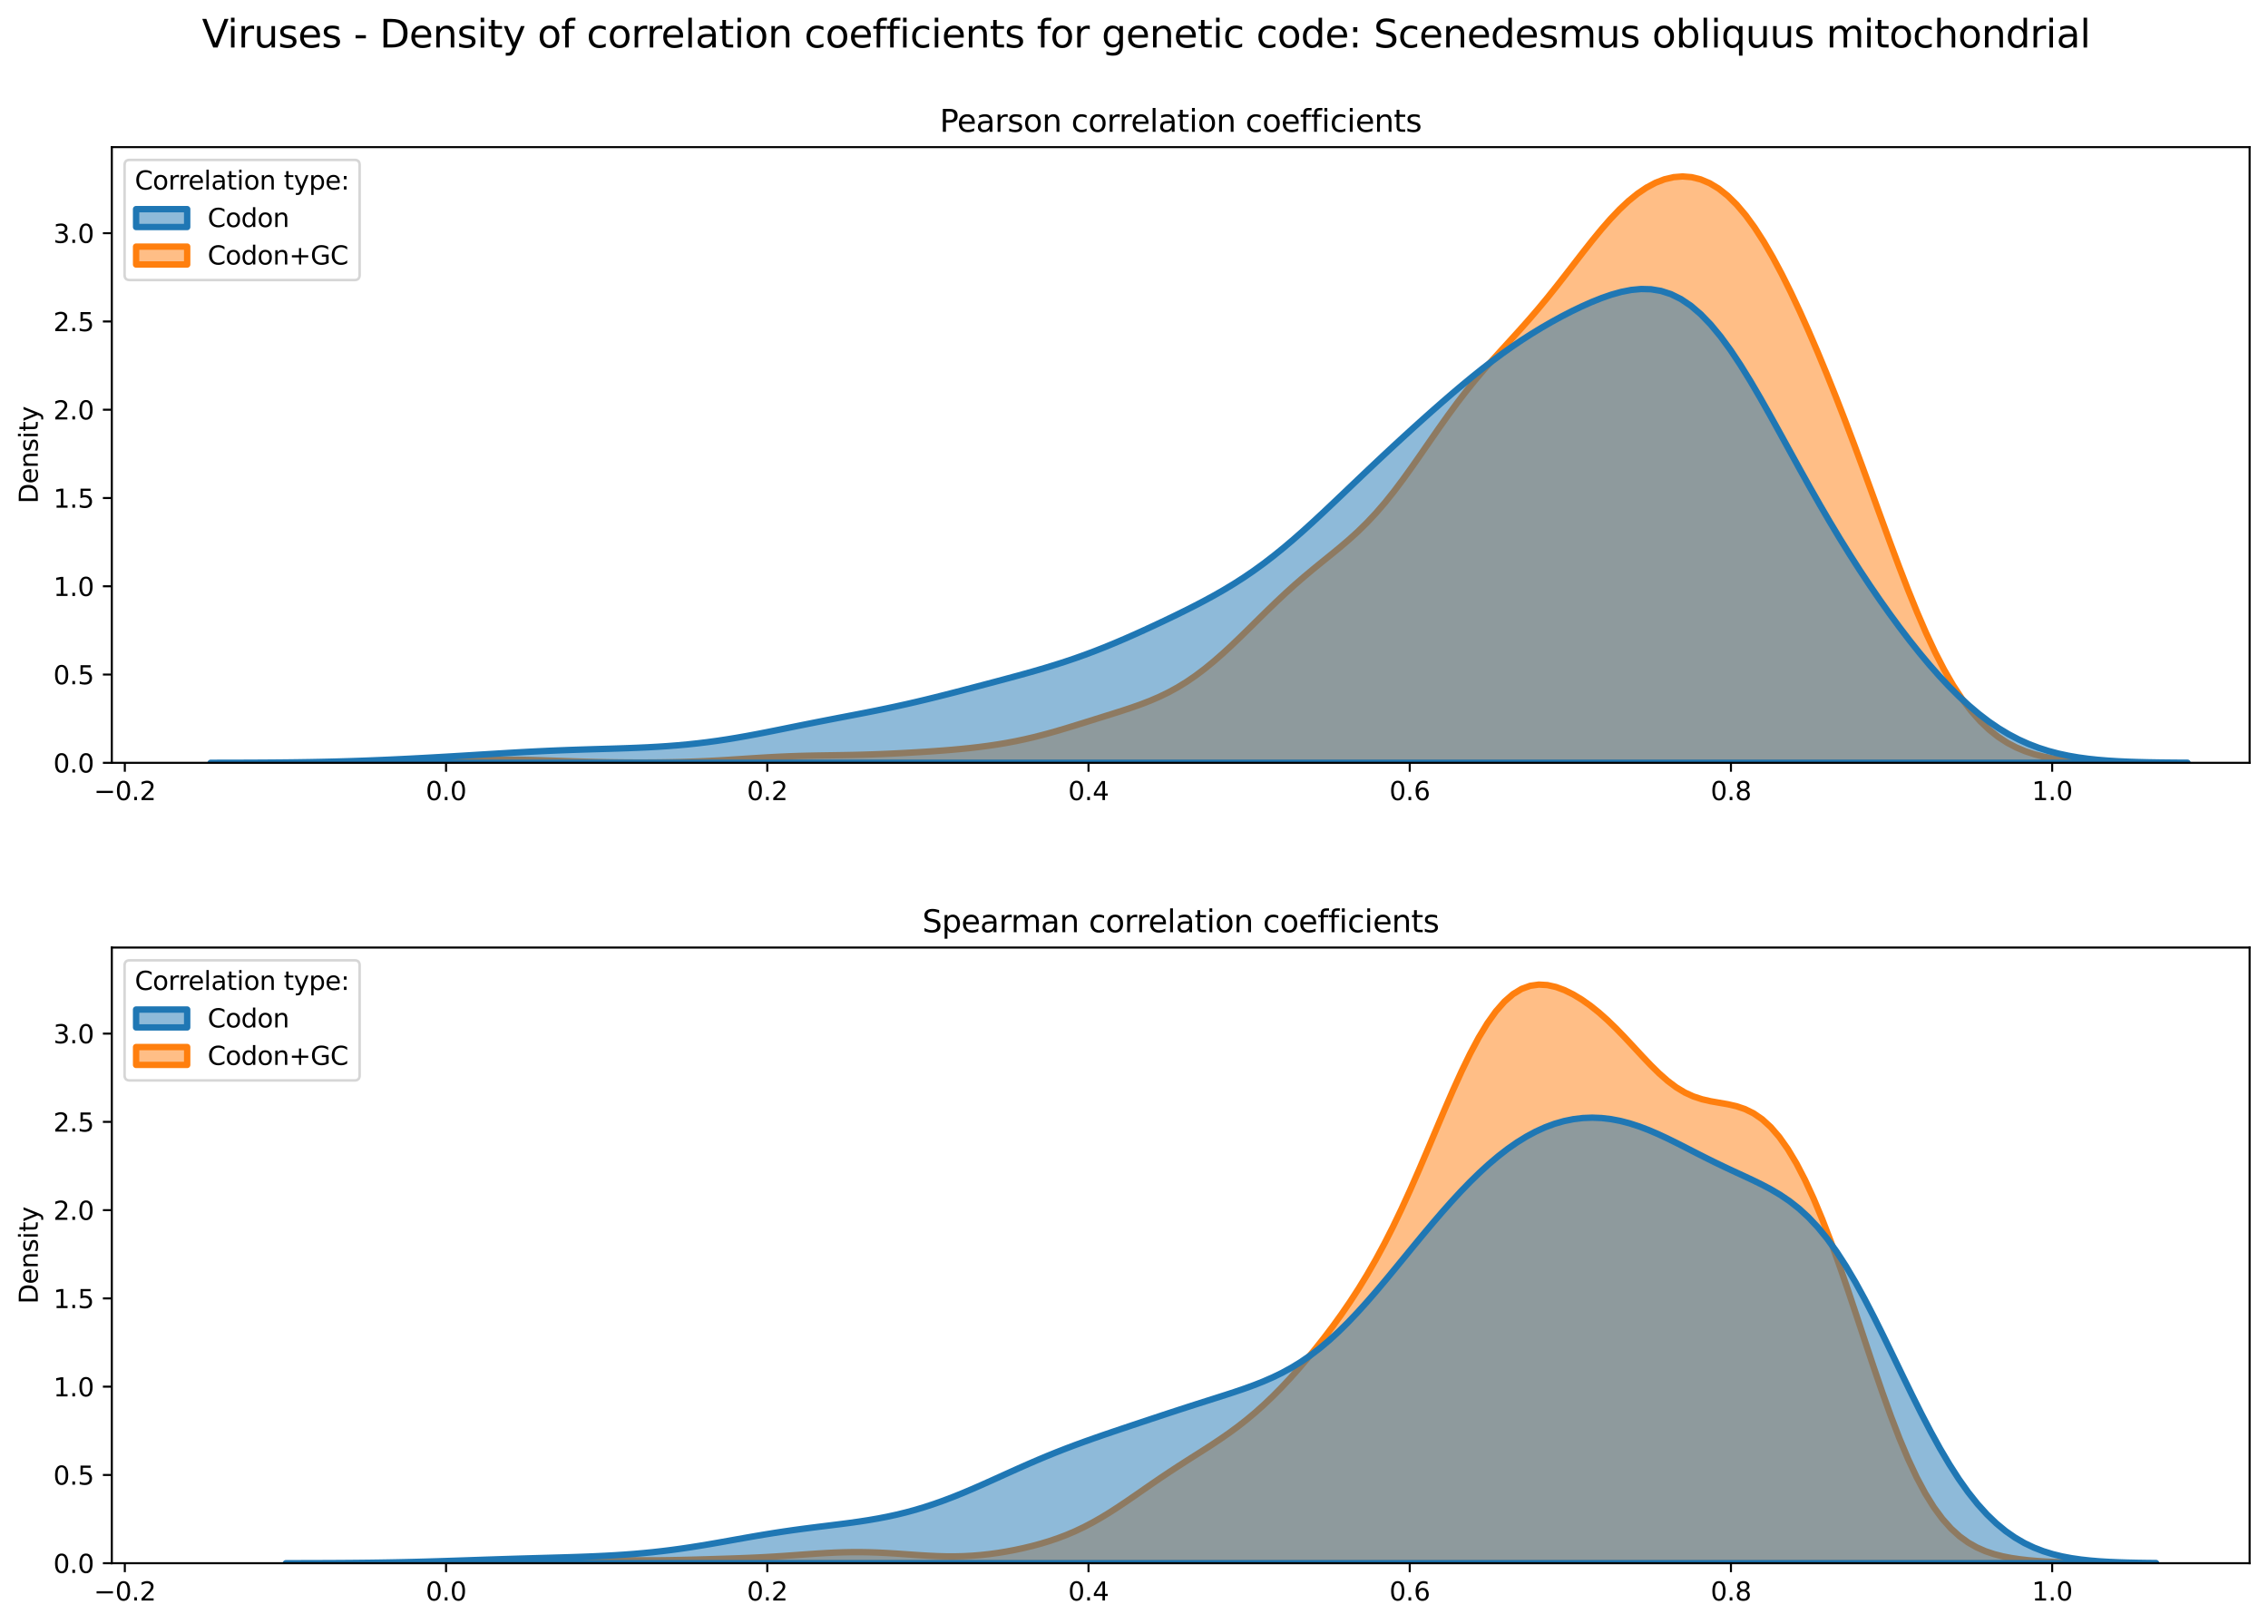 <?xml version="1.0" encoding="utf-8" standalone="no"?>
<!DOCTYPE svg PUBLIC "-//W3C//DTD SVG 1.1//EN"
  "http://www.w3.org/Graphics/SVG/1.1/DTD/svg11.dtd">
<svg xmlns:xlink="http://www.w3.org/1999/xlink" width="887.981pt" height="635.878pt" viewBox="0 0 887.981 635.878" xmlns="http://www.w3.org/2000/svg" version="1.1">
 <defs>
  <style type="text/css">*{stroke-linejoin: round; stroke-linecap: butt}</style>
 </defs>
 <g id="figure_1">
  <g id="patch_1">
   <path d="M 0 635.878 
L 887.981 635.878 
L 887.981 0 
L 0 0 
z
" style="fill: #ffffff"/>
  </g>
  <g id="axes_1">
   <g id="patch_2">
    <path d="M 43.781 298.643 
L 880.781 298.643 
L 880.781 57.6 
L 43.781 57.6 
z
" style="fill: #ffffff"/>
   </g>
   <g id="PolyCollection_1">
    <defs>
     <path id="m3b76421f90" d="M 132.689 -337.248 
L 132.689 -337.235 
L 136.219 -337.235 
L 139.75 -337.235 
L 143.281 -337.235 
L 146.812 -337.235 
L 150.343 -337.235 
L 153.873 -337.235 
L 157.404 -337.235 
L 160.935 -337.235 
L 164.466 -337.235 
L 167.996 -337.235 
L 171.527 -337.235 
L 175.058 -337.235 
L 178.589 -337.235 
L 182.12 -337.235 
L 185.65 -337.235 
L 189.181 -337.235 
L 192.712 -337.235 
L 196.243 -337.235 
L 199.773 -337.235 
L 203.304 -337.235 
L 206.835 -337.235 
L 210.366 -337.235 
L 213.897 -337.235 
L 217.427 -337.235 
L 220.958 -337.235 
L 224.489 -337.235 
L 228.02 -337.235 
L 231.55 -337.235 
L 235.081 -337.235 
L 238.612 -337.235 
L 242.143 -337.235 
L 245.674 -337.235 
L 249.204 -337.235 
L 252.735 -337.235 
L 256.266 -337.235 
L 259.797 -337.235 
L 263.327 -337.235 
L 266.858 -337.235 
L 270.389 -337.235 
L 273.92 -337.235 
L 277.451 -337.235 
L 280.981 -337.235 
L 284.512 -337.235 
L 288.043 -337.235 
L 291.574 -337.235 
L 295.104 -337.235 
L 298.635 -337.235 
L 302.166 -337.235 
L 305.697 -337.235 
L 309.228 -337.235 
L 312.758 -337.235 
L 316.289 -337.235 
L 319.82 -337.235 
L 323.351 -337.235 
L 326.881 -337.235 
L 330.412 -337.235 
L 333.943 -337.235 
L 337.474 -337.235 
L 341.005 -337.235 
L 344.535 -337.235 
L 348.066 -337.235 
L 351.597 -337.235 
L 355.128 -337.235 
L 358.658 -337.235 
L 362.189 -337.235 
L 365.72 -337.235 
L 369.251 -337.235 
L 372.782 -337.235 
L 376.312 -337.235 
L 379.843 -337.235 
L 383.374 -337.235 
L 386.905 -337.235 
L 390.435 -337.235 
L 393.966 -337.235 
L 397.497 -337.235 
L 401.028 -337.235 
L 404.559 -337.235 
L 408.089 -337.235 
L 411.62 -337.235 
L 415.151 -337.235 
L 418.682 -337.235 
L 422.212 -337.235 
L 425.743 -337.235 
L 429.274 -337.235 
L 432.805 -337.235 
L 436.336 -337.235 
L 439.866 -337.235 
L 443.397 -337.235 
L 446.928 -337.235 
L 450.459 -337.235 
L 453.989 -337.235 
L 457.52 -337.235 
L 461.051 -337.235 
L 464.582 -337.235 
L 468.113 -337.235 
L 471.643 -337.235 
L 475.174 -337.235 
L 478.705 -337.235 
L 482.236 -337.235 
L 485.766 -337.235 
L 489.297 -337.235 
L 492.828 -337.235 
L 496.359 -337.235 
L 499.89 -337.235 
L 503.42 -337.235 
L 506.951 -337.235 
L 510.482 -337.235 
L 514.013 -337.235 
L 517.543 -337.235 
L 521.074 -337.235 
L 524.605 -337.235 
L 528.136 -337.235 
L 531.667 -337.235 
L 535.197 -337.235 
L 538.728 -337.235 
L 542.259 -337.235 
L 545.79 -337.235 
L 549.32 -337.235 
L 552.851 -337.235 
L 556.382 -337.235 
L 559.913 -337.235 
L 563.444 -337.235 
L 566.974 -337.235 
L 570.505 -337.235 
L 574.036 -337.235 
L 577.567 -337.235 
L 581.097 -337.235 
L 584.628 -337.235 
L 588.159 -337.235 
L 591.69 -337.235 
L 595.221 -337.235 
L 598.751 -337.235 
L 602.282 -337.235 
L 605.813 -337.235 
L 609.344 -337.235 
L 612.874 -337.235 
L 616.405 -337.235 
L 619.936 -337.235 
L 623.467 -337.235 
L 626.998 -337.235 
L 630.528 -337.235 
L 634.059 -337.235 
L 637.59 -337.235 
L 641.121 -337.235 
L 644.651 -337.235 
L 648.182 -337.235 
L 651.713 -337.235 
L 655.244 -337.235 
L 658.775 -337.235 
L 662.305 -337.235 
L 665.836 -337.235 
L 669.367 -337.235 
L 672.898 -337.235 
L 676.428 -337.235 
L 679.959 -337.235 
L 683.49 -337.235 
L 687.021 -337.235 
L 690.552 -337.235 
L 694.082 -337.235 
L 697.613 -337.235 
L 701.144 -337.235 
L 704.675 -337.235 
L 708.205 -337.235 
L 711.736 -337.235 
L 715.267 -337.235 
L 718.798 -337.235 
L 722.329 -337.235 
L 725.859 -337.235 
L 729.39 -337.235 
L 732.921 -337.235 
L 736.452 -337.235 
L 739.982 -337.235 
L 743.513 -337.235 
L 747.044 -337.235 
L 750.575 -337.235 
L 754.106 -337.235 
L 757.636 -337.235 
L 761.167 -337.235 
L 764.698 -337.235 
L 768.229 -337.235 
L 771.759 -337.235 
L 775.29 -337.235 
L 778.821 -337.235 
L 782.352 -337.235 
L 785.883 -337.235 
L 789.413 -337.235 
L 792.944 -337.235 
L 796.475 -337.235 
L 800.006 -337.235 
L 803.536 -337.235 
L 807.067 -337.235 
L 810.598 -337.235 
L 814.129 -337.235 
L 817.66 -337.235 
L 821.19 -337.235 
L 824.721 -337.235 
L 828.252 -337.235 
L 831.783 -337.235 
L 835.313 -337.235 
L 835.313 -337.273 
L 835.313 -337.273 
L 831.783 -337.298 
L 828.252 -337.338 
L 824.721 -337.4 
L 821.19 -337.493 
L 817.66 -337.629 
L 814.129 -337.826 
L 810.598 -338.103 
L 807.067 -338.486 
L 803.536 -339.005 
L 800.006 -339.696 
L 796.475 -340.601 
L 792.944 -341.767 
L 789.413 -343.249 
L 785.883 -345.103 
L 782.352 -347.394 
L 778.821 -350.187 
L 775.29 -353.547 
L 771.759 -357.533 
L 768.229 -362.199 
L 764.698 -367.581 
L 761.167 -373.697 
L 757.636 -380.541 
L 754.106 -388.078 
L 750.575 -396.246 
L 747.044 -404.958 
L 743.513 -414.103 
L 739.982 -423.558 
L 736.452 -433.198 
L 732.921 -442.901 
L 729.39 -452.56 
L 725.859 -462.087 
L 722.329 -471.417 
L 718.798 -480.505 
L 715.267 -489.323 
L 711.736 -497.851 
L 708.205 -506.069 
L 704.675 -513.951 
L 701.144 -521.463 
L 697.613 -528.555 
L 694.082 -535.172 
L 690.552 -541.253 
L 687.021 -546.741 
L 683.49 -551.586 
L 679.959 -555.758 
L 676.428 -559.241 
L 672.898 -562.038 
L 669.367 -564.165 
L 665.836 -565.649 
L 662.305 -566.518 
L 658.775 -566.8 
L 655.244 -566.517 
L 651.713 -565.687 
L 648.182 -564.323 
L 644.651 -562.437 
L 641.121 -560.047 
L 637.59 -557.175 
L 634.059 -553.86 
L 630.528 -550.149 
L 626.998 -546.105 
L 623.467 -541.805 
L 619.936 -537.33 
L 616.405 -532.765 
L 612.874 -528.192 
L 609.344 -523.679 
L 605.813 -519.279 
L 602.282 -515.022 
L 598.751 -510.913 
L 595.221 -506.932 
L 591.69 -503.036 
L 588.159 -499.168 
L 584.628 -495.262 
L 581.097 -491.252 
L 577.567 -487.082 
L 574.036 -482.711 
L 570.505 -478.125 
L 566.974 -473.331 
L 563.444 -468.366 
L 559.913 -463.29 
L 556.382 -458.181 
L 552.851 -453.126 
L 549.32 -448.213 
L 545.79 -443.522 
L 542.259 -439.114 
L 538.728 -435.025 
L 535.197 -431.26 
L 531.667 -427.8 
L 528.136 -424.596 
L 524.605 -421.584 
L 521.074 -418.689 
L 517.543 -415.837 
L 514.013 -412.959 
L 510.482 -410.005 
L 506.951 -406.941 
L 503.42 -403.752 
L 499.89 -400.445 
L 496.359 -397.041 
L 492.828 -393.574 
L 489.297 -390.089 
L 485.766 -386.632 
L 482.236 -383.252 
L 478.705 -379.997 
L 475.174 -376.909 
L 471.643 -374.022 
L 468.113 -371.362 
L 464.582 -368.946 
L 461.051 -366.775 
L 457.52 -364.841 
L 453.989 -363.126 
L 450.459 -361.601 
L 446.928 -360.23 
L 443.397 -358.975 
L 439.866 -357.8 
L 436.336 -356.672 
L 432.805 -355.564 
L 429.274 -354.462 
L 425.743 -353.359 
L 422.212 -352.258 
L 418.682 -351.17 
L 415.151 -350.108 
L 411.62 -349.088 
L 408.089 -348.126 
L 404.559 -347.232 
L 401.028 -346.414 
L 397.497 -345.674 
L 393.966 -345.01 
L 390.435 -344.42 
L 386.905 -343.896 
L 383.374 -343.434 
L 379.843 -343.026 
L 376.312 -342.665 
L 372.782 -342.344 
L 369.251 -342.057 
L 365.72 -341.799 
L 362.189 -341.563 
L 358.658 -341.346 
L 355.128 -341.146 
L 351.597 -340.961 
L 348.066 -340.794 
L 344.535 -340.644 
L 341.005 -340.516 
L 337.474 -340.409 
L 333.943 -340.322 
L 330.412 -340.254 
L 326.881 -340.197 
L 323.351 -340.145 
L 319.82 -340.088 
L 316.289 -340.017 
L 312.758 -339.924 
L 309.228 -339.804 
L 305.697 -339.653 
L 302.166 -339.474 
L 298.635 -339.27 
L 295.104 -339.049 
L 291.574 -338.818 
L 288.043 -338.587 
L 284.512 -338.364 
L 280.981 -338.156 
L 277.451 -337.97 
L 273.92 -337.809 
L 270.389 -337.674 
L 266.858 -337.565 
L 263.327 -337.481 
L 259.797 -337.421 
L 256.266 -337.382 
L 252.735 -337.363 
L 249.204 -337.361 
L 245.674 -337.378 
L 242.143 -337.411 
L 238.612 -337.461 
L 235.081 -337.529 
L 231.55 -337.612 
L 228.02 -337.711 
L 224.489 -337.821 
L 220.958 -337.94 
L 217.427 -338.061 
L 213.897 -338.178 
L 210.366 -338.283 
L 206.835 -338.37 
L 203.304 -338.432 
L 199.773 -338.464 
L 196.243 -338.465 
L 192.712 -338.434 
L 189.181 -338.373 
L 185.65 -338.287 
L 182.12 -338.182 
L 178.589 -338.066 
L 175.058 -337.945 
L 171.527 -337.825 
L 167.996 -337.713 
L 164.466 -337.612 
L 160.935 -337.525 
L 157.404 -337.452 
L 153.873 -337.393 
L 150.343 -337.347 
L 146.812 -337.313 
L 143.281 -337.287 
L 139.75 -337.269 
L 136.219 -337.257 
L 132.689 -337.248 
z
" style="stroke: #ff7f0e; stroke-width: 2.5"/>
    </defs>
    <g clip-path="url(#p9ad0d4bfc9)">
     <use xlink:href="#m3b76421f90" x="0" y="635.878" style="fill: #ff7f0e; fill-opacity: 0.5; stroke: #ff7f0e; stroke-width: 2.5"/>
    </g>
   </g>
   <g id="PolyCollection_2">
    <defs>
     <path id="m8d393023d1" d="M 82.48 -337.245 
L 82.48 -337.235 
L 86.369 -337.235 
L 90.259 -337.235 
L 94.148 -337.235 
L 98.037 -337.235 
L 101.927 -337.235 
L 105.816 -337.235 
L 109.705 -337.235 
L 113.595 -337.235 
L 117.484 -337.235 
L 121.373 -337.235 
L 125.262 -337.235 
L 129.152 -337.235 
L 133.041 -337.235 
L 136.93 -337.235 
L 140.82 -337.235 
L 144.709 -337.235 
L 148.598 -337.235 
L 152.488 -337.235 
L 156.377 -337.235 
L 160.266 -337.235 
L 164.156 -337.235 
L 168.045 -337.235 
L 171.934 -337.235 
L 175.824 -337.235 
L 179.713 -337.235 
L 183.602 -337.235 
L 187.492 -337.235 
L 191.381 -337.235 
L 195.27 -337.235 
L 199.16 -337.235 
L 203.049 -337.235 
L 206.938 -337.235 
L 210.828 -337.235 
L 214.717 -337.235 
L 218.606 -337.235 
L 222.495 -337.235 
L 226.385 -337.235 
L 230.274 -337.235 
L 234.163 -337.235 
L 238.053 -337.235 
L 241.942 -337.235 
L 245.831 -337.235 
L 249.721 -337.235 
L 253.61 -337.235 
L 257.499 -337.235 
L 261.389 -337.235 
L 265.278 -337.235 
L 269.167 -337.235 
L 273.057 -337.235 
L 276.946 -337.235 
L 280.835 -337.235 
L 284.725 -337.235 
L 288.614 -337.235 
L 292.503 -337.235 
L 296.393 -337.235 
L 300.282 -337.235 
L 304.171 -337.235 
L 308.061 -337.235 
L 311.95 -337.235 
L 315.839 -337.235 
L 319.728 -337.235 
L 323.618 -337.235 
L 327.507 -337.235 
L 331.396 -337.235 
L 335.286 -337.235 
L 339.175 -337.235 
L 343.064 -337.235 
L 346.954 -337.235 
L 350.843 -337.235 
L 354.732 -337.235 
L 358.622 -337.235 
L 362.511 -337.235 
L 366.4 -337.235 
L 370.29 -337.235 
L 374.179 -337.235 
L 378.068 -337.235 
L 381.958 -337.235 
L 385.847 -337.235 
L 389.736 -337.235 
L 393.626 -337.235 
L 397.515 -337.235 
L 401.404 -337.235 
L 405.293 -337.235 
L 409.183 -337.235 
L 413.072 -337.235 
L 416.961 -337.235 
L 420.851 -337.235 
L 424.74 -337.235 
L 428.629 -337.235 
L 432.519 -337.235 
L 436.408 -337.235 
L 440.297 -337.235 
L 444.187 -337.235 
L 448.076 -337.235 
L 451.965 -337.235 
L 455.855 -337.235 
L 459.744 -337.235 
L 463.633 -337.235 
L 467.523 -337.235 
L 471.412 -337.235 
L 475.301 -337.235 
L 479.191 -337.235 
L 483.08 -337.235 
L 486.969 -337.235 
L 490.859 -337.235 
L 494.748 -337.235 
L 498.637 -337.235 
L 502.526 -337.235 
L 506.416 -337.235 
L 510.305 -337.235 
L 514.194 -337.235 
L 518.084 -337.235 
L 521.973 -337.235 
L 525.862 -337.235 
L 529.752 -337.235 
L 533.641 -337.235 
L 537.53 -337.235 
L 541.42 -337.235 
L 545.309 -337.235 
L 549.198 -337.235 
L 553.088 -337.235 
L 556.977 -337.235 
L 560.866 -337.235 
L 564.756 -337.235 
L 568.645 -337.235 
L 572.534 -337.235 
L 576.424 -337.235 
L 580.313 -337.235 
L 584.202 -337.235 
L 588.091 -337.235 
L 591.981 -337.235 
L 595.87 -337.235 
L 599.759 -337.235 
L 603.649 -337.235 
L 607.538 -337.235 
L 611.427 -337.235 
L 615.317 -337.235 
L 619.206 -337.235 
L 623.095 -337.235 
L 626.985 -337.235 
L 630.874 -337.235 
L 634.763 -337.235 
L 638.653 -337.235 
L 642.542 -337.235 
L 646.431 -337.235 
L 650.321 -337.235 
L 654.21 -337.235 
L 658.099 -337.235 
L 661.989 -337.235 
L 665.878 -337.235 
L 669.767 -337.235 
L 673.657 -337.235 
L 677.546 -337.235 
L 681.435 -337.235 
L 685.324 -337.235 
L 689.214 -337.235 
L 693.103 -337.235 
L 696.992 -337.235 
L 700.882 -337.235 
L 704.771 -337.235 
L 708.66 -337.235 
L 712.55 -337.235 
L 716.439 -337.235 
L 720.328 -337.235 
L 724.218 -337.235 
L 728.107 -337.235 
L 731.996 -337.235 
L 735.886 -337.235 
L 739.775 -337.235 
L 743.664 -337.235 
L 747.554 -337.235 
L 751.443 -337.235 
L 755.332 -337.235 
L 759.222 -337.235 
L 763.111 -337.235 
L 767 -337.235 
L 770.89 -337.235 
L 774.779 -337.235 
L 778.668 -337.235 
L 782.557 -337.235 
L 786.447 -337.235 
L 790.336 -337.235 
L 794.225 -337.235 
L 798.115 -337.235 
L 802.004 -337.235 
L 805.893 -337.235 
L 809.783 -337.235 
L 813.672 -337.235 
L 817.561 -337.235 
L 821.451 -337.235 
L 825.34 -337.235 
L 829.229 -337.235 
L 833.119 -337.235 
L 837.008 -337.235 
L 840.897 -337.235 
L 844.787 -337.235 
L 848.676 -337.235 
L 852.565 -337.235 
L 856.455 -337.235 
L 856.455 -337.275 
L 856.455 -337.275 
L 852.565 -337.296 
L 848.676 -337.329 
L 844.787 -337.376 
L 840.897 -337.443 
L 837.008 -337.537 
L 833.119 -337.668 
L 829.229 -337.847 
L 825.34 -338.087 
L 821.451 -338.405 
L 817.561 -338.818 
L 813.672 -339.349 
L 809.783 -340.021 
L 805.893 -340.858 
L 802.004 -341.887 
L 798.115 -343.133 
L 794.225 -344.622 
L 790.336 -346.376 
L 786.447 -348.415 
L 782.557 -350.755 
L 778.668 -353.406 
L 774.779 -356.374 
L 770.89 -359.656 
L 767 -363.246 
L 763.111 -367.13 
L 759.222 -371.295 
L 755.332 -375.719 
L 751.443 -380.386 
L 747.554 -385.277 
L 743.664 -390.376 
L 739.775 -395.675 
L 735.886 -401.165 
L 731.996 -406.847 
L 728.107 -412.722 
L 724.218 -418.795 
L 720.328 -425.068 
L 716.439 -431.54 
L 712.55 -438.202 
L 708.66 -445.035 
L 704.771 -452.005 
L 700.882 -459.064 
L 696.992 -466.146 
L 693.103 -473.174 
L 689.214 -480.057 
L 685.324 -486.695 
L 681.435 -492.987 
L 677.546 -498.833 
L 673.657 -504.143 
L 669.767 -508.842 
L 665.878 -512.872 
L 661.989 -516.2 
L 658.099 -518.815 
L 654.21 -520.732 
L 650.321 -521.986 
L 646.431 -522.631 
L 642.542 -522.733 
L 638.653 -522.364 
L 634.763 -521.6 
L 630.874 -520.511 
L 626.985 -519.16 
L 623.095 -517.6 
L 619.206 -515.869 
L 615.317 -513.995 
L 611.427 -511.993 
L 607.538 -509.87 
L 603.649 -507.626 
L 599.759 -505.258 
L 595.87 -502.761 
L 591.981 -500.134 
L 588.091 -497.376 
L 584.202 -494.491 
L 580.313 -491.488 
L 576.424 -488.376 
L 572.534 -485.17 
L 568.645 -481.881 
L 564.756 -478.524 
L 560.866 -475.109 
L 556.977 -471.644 
L 553.088 -468.137 
L 549.198 -464.589 
L 545.309 -461.005 
L 541.42 -457.384 
L 537.53 -453.73 
L 533.641 -450.048 
L 529.752 -446.346 
L 525.862 -442.636 
L 521.973 -438.936 
L 518.084 -435.267 
L 514.194 -431.653 
L 510.305 -428.121 
L 506.416 -424.694 
L 502.526 -421.398 
L 498.637 -418.25 
L 494.748 -415.264 
L 490.859 -412.446 
L 486.969 -409.795 
L 483.08 -407.304 
L 479.191 -404.958 
L 475.301 -402.738 
L 471.412 -400.626 
L 467.523 -398.6 
L 463.633 -396.641 
L 459.744 -394.733 
L 455.855 -392.867 
L 451.965 -391.036 
L 448.076 -389.24 
L 444.187 -387.482 
L 440.297 -385.77 
L 436.408 -384.11 
L 432.519 -382.511 
L 428.629 -380.981 
L 424.74 -379.523 
L 420.851 -378.14 
L 416.961 -376.828 
L 413.072 -375.584 
L 409.183 -374.398 
L 405.293 -373.261 
L 401.404 -372.163 
L 397.515 -371.094 
L 393.626 -370.044 
L 389.736 -369.006 
L 385.847 -367.976 
L 381.958 -366.952 
L 378.068 -365.933 
L 374.179 -364.923 
L 370.29 -363.927 
L 366.4 -362.949 
L 362.511 -361.995 
L 358.622 -361.07 
L 354.732 -360.178 
L 350.843 -359.319 
L 346.954 -358.493 
L 343.064 -357.696 
L 339.175 -356.922 
L 335.286 -356.165 
L 331.396 -355.416 
L 327.507 -354.669 
L 323.618 -353.916 
L 319.728 -353.154 
L 315.839 -352.381 
L 311.95 -351.598 
L 308.061 -350.811 
L 304.171 -350.025 
L 300.282 -349.249 
L 296.393 -348.493 
L 292.503 -347.767 
L 288.614 -347.081 
L 284.725 -346.441 
L 280.835 -345.854 
L 276.946 -345.324 
L 273.057 -344.853 
L 269.167 -344.441 
L 265.278 -344.085 
L 261.389 -343.781 
L 257.499 -343.526 
L 253.61 -343.312 
L 249.721 -343.133 
L 245.831 -342.982 
L 241.942 -342.85 
L 238.053 -342.731 
L 234.163 -342.617 
L 230.274 -342.501 
L 226.385 -342.379 
L 222.495 -342.245 
L 218.606 -342.097 
L 214.717 -341.932 
L 210.828 -341.75 
L 206.938 -341.553 
L 203.049 -341.341 
L 199.16 -341.119 
L 195.27 -340.887 
L 191.381 -340.651 
L 187.492 -340.412 
L 183.602 -340.173 
L 179.713 -339.936 
L 175.824 -339.704 
L 171.934 -339.478 
L 168.045 -339.259 
L 164.156 -339.048 
L 160.266 -338.846 
L 156.377 -338.655 
L 152.488 -338.474 
L 148.598 -338.306 
L 144.709 -338.15 
L 140.82 -338.008 
L 136.93 -337.88 
L 133.041 -337.766 
L 129.152 -337.667 
L 125.262 -337.581 
L 121.373 -337.508 
L 117.484 -337.447 
L 113.595 -337.397 
L 109.705 -337.357 
L 105.816 -337.326 
L 101.927 -337.301 
L 98.037 -337.282 
L 94.148 -337.268 
L 90.259 -337.258 
L 86.369 -337.251 
L 82.48 -337.245 
z
" style="stroke: #1f77b4; stroke-width: 2.5"/>
    </defs>
    <g clip-path="url(#p9ad0d4bfc9)">
     <use xlink:href="#m8d393023d1" x="0" y="635.878" style="fill: #1f77b4; fill-opacity: 0.5; stroke: #1f77b4; stroke-width: 2.5"/>
    </g>
   </g>
   <g id="matplotlib.axis_1">
    <g id="xtick_1">
     <g id="line2d_1">
      <defs>
       <path id="m7495fabff0" d="M 0 0 
L 0 3.5 
" style="stroke: #000000; stroke-width: 0.8"/>
      </defs>
      <g>
       <use xlink:href="#m7495fabff0" x="48.872" y="298.643" style="stroke: #000000; stroke-width: 0.8"/>
      </g>
     </g>
     <g id="text_1">
      <!-- −0.2 -->
      <g transform="translate(36.731 313.242) scale(0.1 -0.1)">
       <defs>
        <path id="DejaVuSans-2212" d="M 678 2272 
L 4684 2272 
L 4684 1741 
L 678 1741 
L 678 2272 
z
" transform="scale(0.016)"/>
        <path id="DejaVuSans-30" d="M 2034 4250 
Q 1547 4250 1301 3770 
Q 1056 3291 1056 2328 
Q 1056 1369 1301 889 
Q 1547 409 2034 409 
Q 2525 409 2770 889 
Q 3016 1369 3016 2328 
Q 3016 3291 2770 3770 
Q 2525 4250 2034 4250 
z
M 2034 4750 
Q 2819 4750 3233 4129 
Q 3647 3509 3647 2328 
Q 3647 1150 3233 529 
Q 2819 -91 2034 -91 
Q 1250 -91 836 529 
Q 422 1150 422 2328 
Q 422 3509 836 4129 
Q 1250 4750 2034 4750 
z
" transform="scale(0.016)"/>
        <path id="DejaVuSans-2e" d="M 684 794 
L 1344 794 
L 1344 0 
L 684 0 
L 684 794 
z
" transform="scale(0.016)"/>
        <path id="DejaVuSans-32" d="M 1228 531 
L 3431 531 
L 3431 0 
L 469 0 
L 469 531 
Q 828 903 1448 1529 
Q 2069 2156 2228 2338 
Q 2531 2678 2651 2914 
Q 2772 3150 2772 3378 
Q 2772 3750 2511 3984 
Q 2250 4219 1831 4219 
Q 1534 4219 1204 4116 
Q 875 4013 500 3803 
L 500 4441 
Q 881 4594 1212 4672 
Q 1544 4750 1819 4750 
Q 2544 4750 2975 4387 
Q 3406 4025 3406 3419 
Q 3406 3131 3298 2873 
Q 3191 2616 2906 2266 
Q 2828 2175 2409 1742 
Q 1991 1309 1228 531 
z
" transform="scale(0.016)"/>
       </defs>
       <use xlink:href="#DejaVuSans-2212"/>
       <use xlink:href="#DejaVuSans-30" x="83.789"/>
       <use xlink:href="#DejaVuSans-2e" x="147.412"/>
       <use xlink:href="#DejaVuSans-32" x="179.199"/>
      </g>
     </g>
    </g>
    <g id="xtick_2">
     <g id="line2d_2">
      <g>
       <use xlink:href="#m7495fabff0" x="174.641" y="298.643" style="stroke: #000000; stroke-width: 0.8"/>
      </g>
     </g>
     <g id="text_2">
      <!-- 0.0 -->
      <g transform="translate(166.689 313.242) scale(0.1 -0.1)">
       <use xlink:href="#DejaVuSans-30"/>
       <use xlink:href="#DejaVuSans-2e" x="63.623"/>
       <use xlink:href="#DejaVuSans-30" x="95.41"/>
      </g>
     </g>
    </g>
    <g id="xtick_3">
     <g id="line2d_3">
      <g>
       <use xlink:href="#m7495fabff0" x="300.409" y="298.643" style="stroke: #000000; stroke-width: 0.8"/>
      </g>
     </g>
     <g id="text_3">
      <!-- 0.2 -->
      <g transform="translate(292.457 313.242) scale(0.1 -0.1)">
       <use xlink:href="#DejaVuSans-30"/>
       <use xlink:href="#DejaVuSans-2e" x="63.623"/>
       <use xlink:href="#DejaVuSans-32" x="95.41"/>
      </g>
     </g>
    </g>
    <g id="xtick_4">
     <g id="line2d_4">
      <g>
       <use xlink:href="#m7495fabff0" x="426.177" y="298.643" style="stroke: #000000; stroke-width: 0.8"/>
      </g>
     </g>
     <g id="text_4">
      <!-- 0.4 -->
      <g transform="translate(418.225 313.242) scale(0.1 -0.1)">
       <defs>
        <path id="DejaVuSans-34" d="M 2419 4116 
L 825 1625 
L 2419 1625 
L 2419 4116 
z
M 2253 4666 
L 3047 4666 
L 3047 1625 
L 3713 1625 
L 3713 1100 
L 3047 1100 
L 3047 0 
L 2419 0 
L 2419 1100 
L 313 1100 
L 313 1709 
L 2253 4666 
z
" transform="scale(0.016)"/>
       </defs>
       <use xlink:href="#DejaVuSans-30"/>
       <use xlink:href="#DejaVuSans-2e" x="63.623"/>
       <use xlink:href="#DejaVuSans-34" x="95.41"/>
      </g>
     </g>
    </g>
    <g id="xtick_5">
     <g id="line2d_5">
      <g>
       <use xlink:href="#m7495fabff0" x="551.945" y="298.643" style="stroke: #000000; stroke-width: 0.8"/>
      </g>
     </g>
     <g id="text_5">
      <!-- 0.6 -->
      <g transform="translate(543.993 313.242) scale(0.1 -0.1)">
       <defs>
        <path id="DejaVuSans-36" d="M 2113 2584 
Q 1688 2584 1439 2293 
Q 1191 2003 1191 1497 
Q 1191 994 1439 701 
Q 1688 409 2113 409 
Q 2538 409 2786 701 
Q 3034 994 3034 1497 
Q 3034 2003 2786 2293 
Q 2538 2584 2113 2584 
z
M 3366 4563 
L 3366 3988 
Q 3128 4100 2886 4159 
Q 2644 4219 2406 4219 
Q 1781 4219 1451 3797 
Q 1122 3375 1075 2522 
Q 1259 2794 1537 2939 
Q 1816 3084 2150 3084 
Q 2853 3084 3261 2657 
Q 3669 2231 3669 1497 
Q 3669 778 3244 343 
Q 2819 -91 2113 -91 
Q 1303 -91 875 529 
Q 447 1150 447 2328 
Q 447 3434 972 4092 
Q 1497 4750 2381 4750 
Q 2619 4750 2861 4703 
Q 3103 4656 3366 4563 
z
" transform="scale(0.016)"/>
       </defs>
       <use xlink:href="#DejaVuSans-30"/>
       <use xlink:href="#DejaVuSans-2e" x="63.623"/>
       <use xlink:href="#DejaVuSans-36" x="95.41"/>
      </g>
     </g>
    </g>
    <g id="xtick_6">
     <g id="line2d_6">
      <g>
       <use xlink:href="#m7495fabff0" x="677.713" y="298.643" style="stroke: #000000; stroke-width: 0.8"/>
      </g>
     </g>
     <g id="text_6">
      <!-- 0.8 -->
      <g transform="translate(669.762 313.242) scale(0.1 -0.1)">
       <defs>
        <path id="DejaVuSans-38" d="M 2034 2216 
Q 1584 2216 1326 1975 
Q 1069 1734 1069 1313 
Q 1069 891 1326 650 
Q 1584 409 2034 409 
Q 2484 409 2743 651 
Q 3003 894 3003 1313 
Q 3003 1734 2745 1975 
Q 2488 2216 2034 2216 
z
M 1403 2484 
Q 997 2584 770 2862 
Q 544 3141 544 3541 
Q 544 4100 942 4425 
Q 1341 4750 2034 4750 
Q 2731 4750 3128 4425 
Q 3525 4100 3525 3541 
Q 3525 3141 3298 2862 
Q 3072 2584 2669 2484 
Q 3125 2378 3379 2068 
Q 3634 1759 3634 1313 
Q 3634 634 3220 271 
Q 2806 -91 2034 -91 
Q 1263 -91 848 271 
Q 434 634 434 1313 
Q 434 1759 690 2068 
Q 947 2378 1403 2484 
z
M 1172 3481 
Q 1172 3119 1398 2916 
Q 1625 2713 2034 2713 
Q 2441 2713 2670 2916 
Q 2900 3119 2900 3481 
Q 2900 3844 2670 4047 
Q 2441 4250 2034 4250 
Q 1625 4250 1398 4047 
Q 1172 3844 1172 3481 
z
" transform="scale(0.016)"/>
       </defs>
       <use xlink:href="#DejaVuSans-30"/>
       <use xlink:href="#DejaVuSans-2e" x="63.623"/>
       <use xlink:href="#DejaVuSans-38" x="95.41"/>
      </g>
     </g>
    </g>
    <g id="xtick_7">
     <g id="line2d_7">
      <g>
       <use xlink:href="#m7495fabff0" x="803.481" y="298.643" style="stroke: #000000; stroke-width: 0.8"/>
      </g>
     </g>
     <g id="text_7">
      <!-- 1.0 -->
      <g transform="translate(795.53 313.242) scale(0.1 -0.1)">
       <defs>
        <path id="DejaVuSans-31" d="M 794 531 
L 1825 531 
L 1825 4091 
L 703 3866 
L 703 4441 
L 1819 4666 
L 2450 4666 
L 2450 531 
L 3481 531 
L 3481 0 
L 794 0 
L 794 531 
z
" transform="scale(0.016)"/>
       </defs>
       <use xlink:href="#DejaVuSans-31"/>
       <use xlink:href="#DejaVuSans-2e" x="63.623"/>
       <use xlink:href="#DejaVuSans-30" x="95.41"/>
      </g>
     </g>
    </g>
   </g>
   <g id="matplotlib.axis_2">
    <g id="ytick_1">
     <g id="line2d_8">
      <defs>
       <path id="mad3e7e770d" d="M 0 0 
L -3.5 0 
" style="stroke: #000000; stroke-width: 0.8"/>
      </defs>
      <g>
       <use xlink:href="#mad3e7e770d" x="43.781" y="298.643" style="stroke: #000000; stroke-width: 0.8"/>
      </g>
     </g>
     <g id="text_8">
      <!-- 0.0 -->
      <g transform="translate(20.878 302.443) scale(0.1 -0.1)">
       <use xlink:href="#DejaVuSans-30"/>
       <use xlink:href="#DejaVuSans-2e" x="63.623"/>
       <use xlink:href="#DejaVuSans-30" x="95.41"/>
      </g>
     </g>
    </g>
    <g id="ytick_2">
     <g id="line2d_9">
      <g>
       <use xlink:href="#mad3e7e770d" x="43.781" y="264.085" style="stroke: #000000; stroke-width: 0.8"/>
      </g>
     </g>
     <g id="text_9">
      <!-- 0.5 -->
      <g transform="translate(20.878 267.884) scale(0.1 -0.1)">
       <defs>
        <path id="DejaVuSans-35" d="M 691 4666 
L 3169 4666 
L 3169 4134 
L 1269 4134 
L 1269 2991 
Q 1406 3038 1543 3061 
Q 1681 3084 1819 3084 
Q 2600 3084 3056 2656 
Q 3513 2228 3513 1497 
Q 3513 744 3044 326 
Q 2575 -91 1722 -91 
Q 1428 -91 1123 -41 
Q 819 9 494 109 
L 494 744 
Q 775 591 1075 516 
Q 1375 441 1709 441 
Q 2250 441 2565 725 
Q 2881 1009 2881 1497 
Q 2881 1984 2565 2268 
Q 2250 2553 1709 2553 
Q 1456 2553 1204 2497 
Q 953 2441 691 2322 
L 691 4666 
z
" transform="scale(0.016)"/>
       </defs>
       <use xlink:href="#DejaVuSans-30"/>
       <use xlink:href="#DejaVuSans-2e" x="63.623"/>
       <use xlink:href="#DejaVuSans-35" x="95.41"/>
      </g>
     </g>
    </g>
    <g id="ytick_3">
     <g id="line2d_10">
      <g>
       <use xlink:href="#mad3e7e770d" x="43.781" y="229.527" style="stroke: #000000; stroke-width: 0.8"/>
      </g>
     </g>
     <g id="text_10">
      <!-- 1.0 -->
      <g transform="translate(20.878 233.326) scale(0.1 -0.1)">
       <use xlink:href="#DejaVuSans-31"/>
       <use xlink:href="#DejaVuSans-2e" x="63.623"/>
       <use xlink:href="#DejaVuSans-30" x="95.41"/>
      </g>
     </g>
    </g>
    <g id="ytick_4">
     <g id="line2d_11">
      <g>
       <use xlink:href="#mad3e7e770d" x="43.781" y="194.969" style="stroke: #000000; stroke-width: 0.8"/>
      </g>
     </g>
     <g id="text_11">
      <!-- 1.5 -->
      <g transform="translate(20.878 198.768) scale(0.1 -0.1)">
       <use xlink:href="#DejaVuSans-31"/>
       <use xlink:href="#DejaVuSans-2e" x="63.623"/>
       <use xlink:href="#DejaVuSans-35" x="95.41"/>
      </g>
     </g>
    </g>
    <g id="ytick_5">
     <g id="line2d_12">
      <g>
       <use xlink:href="#mad3e7e770d" x="43.781" y="160.41" style="stroke: #000000; stroke-width: 0.8"/>
      </g>
     </g>
     <g id="text_12">
      <!-- 2.0 -->
      <g transform="translate(20.878 164.21) scale(0.1 -0.1)">
       <use xlink:href="#DejaVuSans-32"/>
       <use xlink:href="#DejaVuSans-2e" x="63.623"/>
       <use xlink:href="#DejaVuSans-30" x="95.41"/>
      </g>
     </g>
    </g>
    <g id="ytick_6">
     <g id="line2d_13">
      <g>
       <use xlink:href="#mad3e7e770d" x="43.781" y="125.852" style="stroke: #000000; stroke-width: 0.8"/>
      </g>
     </g>
     <g id="text_13">
      <!-- 2.5 -->
      <g transform="translate(20.878 129.651) scale(0.1 -0.1)">
       <use xlink:href="#DejaVuSans-32"/>
       <use xlink:href="#DejaVuSans-2e" x="63.623"/>
       <use xlink:href="#DejaVuSans-35" x="95.41"/>
      </g>
     </g>
    </g>
    <g id="ytick_7">
     <g id="line2d_14">
      <g>
       <use xlink:href="#mad3e7e770d" x="43.781" y="91.294" style="stroke: #000000; stroke-width: 0.8"/>
      </g>
     </g>
     <g id="text_14">
      <!-- 3.0 -->
      <g transform="translate(20.878 95.093) scale(0.1 -0.1)">
       <defs>
        <path id="DejaVuSans-33" d="M 2597 2516 
Q 3050 2419 3304 2112 
Q 3559 1806 3559 1356 
Q 3559 666 3084 287 
Q 2609 -91 1734 -91 
Q 1441 -91 1130 -33 
Q 819 25 488 141 
L 488 750 
Q 750 597 1062 519 
Q 1375 441 1716 441 
Q 2309 441 2620 675 
Q 2931 909 2931 1356 
Q 2931 1769 2642 2001 
Q 2353 2234 1838 2234 
L 1294 2234 
L 1294 2753 
L 1863 2753 
Q 2328 2753 2575 2939 
Q 2822 3125 2822 3475 
Q 2822 3834 2567 4026 
Q 2313 4219 1838 4219 
Q 1578 4219 1281 4162 
Q 984 4106 628 3988 
L 628 4550 
Q 988 4650 1302 4700 
Q 1616 4750 1894 4750 
Q 2613 4750 3031 4423 
Q 3450 4097 3450 3541 
Q 3450 3153 3228 2886 
Q 3006 2619 2597 2516 
z
" transform="scale(0.016)"/>
       </defs>
       <use xlink:href="#DejaVuSans-33"/>
       <use xlink:href="#DejaVuSans-2e" x="63.623"/>
       <use xlink:href="#DejaVuSans-30" x="95.41"/>
      </g>
     </g>
    </g>
    <g id="text_15">
     <!-- Density -->
     <g transform="translate(14.798 197.13) rotate(-90) scale(0.1 -0.1)">
      <defs>
       <path id="DejaVuSans-44" d="M 1259 4147 
L 1259 519 
L 2022 519 
Q 2988 519 3436 956 
Q 3884 1394 3884 2338 
Q 3884 3275 3436 3711 
Q 2988 4147 2022 4147 
L 1259 4147 
z
M 628 4666 
L 1925 4666 
Q 3281 4666 3915 4102 
Q 4550 3538 4550 2338 
Q 4550 1131 3912 565 
Q 3275 0 1925 0 
L 628 0 
L 628 4666 
z
" transform="scale(0.016)"/>
       <path id="DejaVuSans-65" d="M 3597 1894 
L 3597 1613 
L 953 1613 
Q 991 1019 1311 708 
Q 1631 397 2203 397 
Q 2534 397 2845 478 
Q 3156 559 3463 722 
L 3463 178 
Q 3153 47 2828 -22 
Q 2503 -91 2169 -91 
Q 1331 -91 842 396 
Q 353 884 353 1716 
Q 353 2575 817 3079 
Q 1281 3584 2069 3584 
Q 2775 3584 3186 3129 
Q 3597 2675 3597 1894 
z
M 3022 2063 
Q 3016 2534 2758 2815 
Q 2500 3097 2075 3097 
Q 1594 3097 1305 2825 
Q 1016 2553 972 2059 
L 3022 2063 
z
" transform="scale(0.016)"/>
       <path id="DejaVuSans-6e" d="M 3513 2113 
L 3513 0 
L 2938 0 
L 2938 2094 
Q 2938 2591 2744 2837 
Q 2550 3084 2163 3084 
Q 1697 3084 1428 2787 
Q 1159 2491 1159 1978 
L 1159 0 
L 581 0 
L 581 3500 
L 1159 3500 
L 1159 2956 
Q 1366 3272 1645 3428 
Q 1925 3584 2291 3584 
Q 2894 3584 3203 3211 
Q 3513 2838 3513 2113 
z
" transform="scale(0.016)"/>
       <path id="DejaVuSans-73" d="M 2834 3397 
L 2834 2853 
Q 2591 2978 2328 3040 
Q 2066 3103 1784 3103 
Q 1356 3103 1142 2972 
Q 928 2841 928 2578 
Q 928 2378 1081 2264 
Q 1234 2150 1697 2047 
L 1894 2003 
Q 2506 1872 2764 1633 
Q 3022 1394 3022 966 
Q 3022 478 2636 193 
Q 2250 -91 1575 -91 
Q 1294 -91 989 -36 
Q 684 19 347 128 
L 347 722 
Q 666 556 975 473 
Q 1284 391 1588 391 
Q 1994 391 2212 530 
Q 2431 669 2431 922 
Q 2431 1156 2273 1281 
Q 2116 1406 1581 1522 
L 1381 1569 
Q 847 1681 609 1914 
Q 372 2147 372 2553 
Q 372 3047 722 3315 
Q 1072 3584 1716 3584 
Q 2034 3584 2315 3537 
Q 2597 3491 2834 3397 
z
" transform="scale(0.016)"/>
       <path id="DejaVuSans-69" d="M 603 3500 
L 1178 3500 
L 1178 0 
L 603 0 
L 603 3500 
z
M 603 4863 
L 1178 4863 
L 1178 4134 
L 603 4134 
L 603 4863 
z
" transform="scale(0.016)"/>
       <path id="DejaVuSans-74" d="M 1172 4494 
L 1172 3500 
L 2356 3500 
L 2356 3053 
L 1172 3053 
L 1172 1153 
Q 1172 725 1289 603 
Q 1406 481 1766 481 
L 2356 481 
L 2356 0 
L 1766 0 
Q 1100 0 847 248 
Q 594 497 594 1153 
L 594 3053 
L 172 3053 
L 172 3500 
L 594 3500 
L 594 4494 
L 1172 4494 
z
" transform="scale(0.016)"/>
       <path id="DejaVuSans-79" d="M 2059 -325 
Q 1816 -950 1584 -1140 
Q 1353 -1331 966 -1331 
L 506 -1331 
L 506 -850 
L 844 -850 
Q 1081 -850 1212 -737 
Q 1344 -625 1503 -206 
L 1606 56 
L 191 3500 
L 800 3500 
L 1894 763 
L 2988 3500 
L 3597 3500 
L 2059 -325 
z
" transform="scale(0.016)"/>
      </defs>
      <use xlink:href="#DejaVuSans-44"/>
      <use xlink:href="#DejaVuSans-65" x="77.002"/>
      <use xlink:href="#DejaVuSans-6e" x="138.525"/>
      <use xlink:href="#DejaVuSans-73" x="201.904"/>
      <use xlink:href="#DejaVuSans-69" x="254.004"/>
      <use xlink:href="#DejaVuSans-74" x="281.787"/>
      <use xlink:href="#DejaVuSans-79" x="320.996"/>
     </g>
    </g>
   </g>
   <g id="patch_3">
    <path d="M 43.781 298.643 
L 43.781 57.6 
" style="fill: none; stroke: #000000; stroke-width: 0.8; stroke-linejoin: miter; stroke-linecap: square"/>
   </g>
   <g id="patch_4">
    <path d="M 880.781 298.643 
L 880.781 57.6 
" style="fill: none; stroke: #000000; stroke-width: 0.8; stroke-linejoin: miter; stroke-linecap: square"/>
   </g>
   <g id="patch_5">
    <path d="M 43.781 298.643 
L 880.781 298.643 
" style="fill: none; stroke: #000000; stroke-width: 0.8; stroke-linejoin: miter; stroke-linecap: square"/>
   </g>
   <g id="patch_6">
    <path d="M 43.781 57.6 
L 880.781 57.6 
" style="fill: none; stroke: #000000; stroke-width: 0.8; stroke-linejoin: miter; stroke-linecap: square"/>
   </g>
   <g id="text_16">
    <!-- Pearson correlation coefficients -->
    <g transform="translate(367.949 51.6) scale(0.12 -0.12)">
     <defs>
      <path id="DejaVuSans-50" d="M 1259 4147 
L 1259 2394 
L 2053 2394 
Q 2494 2394 2734 2622 
Q 2975 2850 2975 3272 
Q 2975 3691 2734 3919 
Q 2494 4147 2053 4147 
L 1259 4147 
z
M 628 4666 
L 2053 4666 
Q 2838 4666 3239 4311 
Q 3641 3956 3641 3272 
Q 3641 2581 3239 2228 
Q 2838 1875 2053 1875 
L 1259 1875 
L 1259 0 
L 628 0 
L 628 4666 
z
" transform="scale(0.016)"/>
      <path id="DejaVuSans-61" d="M 2194 1759 
Q 1497 1759 1228 1600 
Q 959 1441 959 1056 
Q 959 750 1161 570 
Q 1363 391 1709 391 
Q 2188 391 2477 730 
Q 2766 1069 2766 1631 
L 2766 1759 
L 2194 1759 
z
M 3341 1997 
L 3341 0 
L 2766 0 
L 2766 531 
Q 2569 213 2275 61 
Q 1981 -91 1556 -91 
Q 1019 -91 701 211 
Q 384 513 384 1019 
Q 384 1609 779 1909 
Q 1175 2209 1959 2209 
L 2766 2209 
L 2766 2266 
Q 2766 2663 2505 2880 
Q 2244 3097 1772 3097 
Q 1472 3097 1187 3025 
Q 903 2953 641 2809 
L 641 3341 
Q 956 3463 1253 3523 
Q 1550 3584 1831 3584 
Q 2591 3584 2966 3190 
Q 3341 2797 3341 1997 
z
" transform="scale(0.016)"/>
      <path id="DejaVuSans-72" d="M 2631 2963 
Q 2534 3019 2420 3045 
Q 2306 3072 2169 3072 
Q 1681 3072 1420 2755 
Q 1159 2438 1159 1844 
L 1159 0 
L 581 0 
L 581 3500 
L 1159 3500 
L 1159 2956 
Q 1341 3275 1631 3429 
Q 1922 3584 2338 3584 
Q 2397 3584 2469 3576 
Q 2541 3569 2628 3553 
L 2631 2963 
z
" transform="scale(0.016)"/>
      <path id="DejaVuSans-6f" d="M 1959 3097 
Q 1497 3097 1228 2736 
Q 959 2375 959 1747 
Q 959 1119 1226 758 
Q 1494 397 1959 397 
Q 2419 397 2687 759 
Q 2956 1122 2956 1747 
Q 2956 2369 2687 2733 
Q 2419 3097 1959 3097 
z
M 1959 3584 
Q 2709 3584 3137 3096 
Q 3566 2609 3566 1747 
Q 3566 888 3137 398 
Q 2709 -91 1959 -91 
Q 1206 -91 779 398 
Q 353 888 353 1747 
Q 353 2609 779 3096 
Q 1206 3584 1959 3584 
z
" transform="scale(0.016)"/>
      <path id="DejaVuSans-20" transform="scale(0.016)"/>
      <path id="DejaVuSans-63" d="M 3122 3366 
L 3122 2828 
Q 2878 2963 2633 3030 
Q 2388 3097 2138 3097 
Q 1578 3097 1268 2742 
Q 959 2388 959 1747 
Q 959 1106 1268 751 
Q 1578 397 2138 397 
Q 2388 397 2633 464 
Q 2878 531 3122 666 
L 3122 134 
Q 2881 22 2623 -34 
Q 2366 -91 2075 -91 
Q 1284 -91 818 406 
Q 353 903 353 1747 
Q 353 2603 823 3093 
Q 1294 3584 2113 3584 
Q 2378 3584 2631 3529 
Q 2884 3475 3122 3366 
z
" transform="scale(0.016)"/>
      <path id="DejaVuSans-6c" d="M 603 4863 
L 1178 4863 
L 1178 0 
L 603 0 
L 603 4863 
z
" transform="scale(0.016)"/>
      <path id="DejaVuSans-66" d="M 2375 4863 
L 2375 4384 
L 1825 4384 
Q 1516 4384 1395 4259 
Q 1275 4134 1275 3809 
L 1275 3500 
L 2222 3500 
L 2222 3053 
L 1275 3053 
L 1275 0 
L 697 0 
L 697 3053 
L 147 3053 
L 147 3500 
L 697 3500 
L 697 3744 
Q 697 4328 969 4595 
Q 1241 4863 1831 4863 
L 2375 4863 
z
" transform="scale(0.016)"/>
     </defs>
     <use xlink:href="#DejaVuSans-50"/>
     <use xlink:href="#DejaVuSans-65" x="56.678"/>
     <use xlink:href="#DejaVuSans-61" x="118.201"/>
     <use xlink:href="#DejaVuSans-72" x="179.48"/>
     <use xlink:href="#DejaVuSans-73" x="220.594"/>
     <use xlink:href="#DejaVuSans-6f" x="272.693"/>
     <use xlink:href="#DejaVuSans-6e" x="333.875"/>
     <use xlink:href="#DejaVuSans-20" x="397.254"/>
     <use xlink:href="#DejaVuSans-63" x="429.041"/>
     <use xlink:href="#DejaVuSans-6f" x="484.021"/>
     <use xlink:href="#DejaVuSans-72" x="545.203"/>
     <use xlink:href="#DejaVuSans-72" x="584.566"/>
     <use xlink:href="#DejaVuSans-65" x="623.43"/>
     <use xlink:href="#DejaVuSans-6c" x="684.953"/>
     <use xlink:href="#DejaVuSans-61" x="712.736"/>
     <use xlink:href="#DejaVuSans-74" x="774.016"/>
     <use xlink:href="#DejaVuSans-69" x="813.225"/>
     <use xlink:href="#DejaVuSans-6f" x="841.008"/>
     <use xlink:href="#DejaVuSans-6e" x="902.189"/>
     <use xlink:href="#DejaVuSans-20" x="965.568"/>
     <use xlink:href="#DejaVuSans-63" x="997.355"/>
     <use xlink:href="#DejaVuSans-6f" x="1052.336"/>
     <use xlink:href="#DejaVuSans-65" x="1113.518"/>
     <use xlink:href="#DejaVuSans-66" x="1175.041"/>
     <use xlink:href="#DejaVuSans-66" x="1210.246"/>
     <use xlink:href="#DejaVuSans-69" x="1245.451"/>
     <use xlink:href="#DejaVuSans-63" x="1273.234"/>
     <use xlink:href="#DejaVuSans-69" x="1328.215"/>
     <use xlink:href="#DejaVuSans-65" x="1355.998"/>
     <use xlink:href="#DejaVuSans-6e" x="1417.521"/>
     <use xlink:href="#DejaVuSans-74" x="1480.9"/>
     <use xlink:href="#DejaVuSans-73" x="1520.109"/>
    </g>
   </g>
   <g id="legend_1">
    <g id="patch_7">
     <path d="M 50.781 109.634 
L 138.806 109.634 
Q 140.806 109.634 140.806 107.634 
L 140.806 64.6 
Q 140.806 62.6 138.806 62.6 
L 50.781 62.6 
Q 48.781 62.6 48.781 64.6 
L 48.781 107.634 
Q 48.781 109.634 50.781 109.634 
z
" style="fill: #ffffff; opacity: 0.8; stroke: #cccccc; stroke-linejoin: miter"/>
    </g>
    <g id="text_17">
     <!-- Correlation type: -->
     <g transform="translate(52.781 74.198) scale(0.1 -0.1)">
      <defs>
       <path id="DejaVuSans-43" d="M 4122 4306 
L 4122 3641 
Q 3803 3938 3442 4084 
Q 3081 4231 2675 4231 
Q 1875 4231 1450 3742 
Q 1025 3253 1025 2328 
Q 1025 1406 1450 917 
Q 1875 428 2675 428 
Q 3081 428 3442 575 
Q 3803 722 4122 1019 
L 4122 359 
Q 3791 134 3420 21 
Q 3050 -91 2638 -91 
Q 1578 -91 968 557 
Q 359 1206 359 2328 
Q 359 3453 968 4101 
Q 1578 4750 2638 4750 
Q 3056 4750 3426 4639 
Q 3797 4528 4122 4306 
z
" transform="scale(0.016)"/>
       <path id="DejaVuSans-70" d="M 1159 525 
L 1159 -1331 
L 581 -1331 
L 581 3500 
L 1159 3500 
L 1159 2969 
Q 1341 3281 1617 3432 
Q 1894 3584 2278 3584 
Q 2916 3584 3314 3078 
Q 3713 2572 3713 1747 
Q 3713 922 3314 415 
Q 2916 -91 2278 -91 
Q 1894 -91 1617 61 
Q 1341 213 1159 525 
z
M 3116 1747 
Q 3116 2381 2855 2742 
Q 2594 3103 2138 3103 
Q 1681 3103 1420 2742 
Q 1159 2381 1159 1747 
Q 1159 1113 1420 752 
Q 1681 391 2138 391 
Q 2594 391 2855 752 
Q 3116 1113 3116 1747 
z
" transform="scale(0.016)"/>
       <path id="DejaVuSans-3a" d="M 750 794 
L 1409 794 
L 1409 0 
L 750 0 
L 750 794 
z
M 750 3309 
L 1409 3309 
L 1409 2516 
L 750 2516 
L 750 3309 
z
" transform="scale(0.016)"/>
      </defs>
      <use xlink:href="#DejaVuSans-43"/>
      <use xlink:href="#DejaVuSans-6f" x="69.824"/>
      <use xlink:href="#DejaVuSans-72" x="131.006"/>
      <use xlink:href="#DejaVuSans-72" x="170.369"/>
      <use xlink:href="#DejaVuSans-65" x="209.232"/>
      <use xlink:href="#DejaVuSans-6c" x="270.756"/>
      <use xlink:href="#DejaVuSans-61" x="298.539"/>
      <use xlink:href="#DejaVuSans-74" x="359.818"/>
      <use xlink:href="#DejaVuSans-69" x="399.027"/>
      <use xlink:href="#DejaVuSans-6f" x="426.811"/>
      <use xlink:href="#DejaVuSans-6e" x="487.992"/>
      <use xlink:href="#DejaVuSans-20" x="551.371"/>
      <use xlink:href="#DejaVuSans-74" x="583.158"/>
      <use xlink:href="#DejaVuSans-79" x="622.367"/>
      <use xlink:href="#DejaVuSans-70" x="681.547"/>
      <use xlink:href="#DejaVuSans-65" x="745.023"/>
      <use xlink:href="#DejaVuSans-3a" x="806.547"/>
     </g>
    </g>
    <g id="patch_8">
     <path d="M 53.285 88.877 
L 73.285 88.877 
L 73.285 81.877 
L 53.285 81.877 
z
" style="fill: #1f77b4; fill-opacity: 0.5; stroke: #1f77b4; stroke-width: 2.5; stroke-linejoin: miter"/>
    </g>
    <g id="text_18">
     <!-- Codon -->
     <g transform="translate(81.285 88.877) scale(0.1 -0.1)">
      <defs>
       <path id="DejaVuSans-64" d="M 2906 2969 
L 2906 4863 
L 3481 4863 
L 3481 0 
L 2906 0 
L 2906 525 
Q 2725 213 2448 61 
Q 2172 -91 1784 -91 
Q 1150 -91 751 415 
Q 353 922 353 1747 
Q 353 2572 751 3078 
Q 1150 3584 1784 3584 
Q 2172 3584 2448 3432 
Q 2725 3281 2906 2969 
z
M 947 1747 
Q 947 1113 1208 752 
Q 1469 391 1925 391 
Q 2381 391 2643 752 
Q 2906 1113 2906 1747 
Q 2906 2381 2643 2742 
Q 2381 3103 1925 3103 
Q 1469 3103 1208 2742 
Q 947 2381 947 1747 
z
" transform="scale(0.016)"/>
      </defs>
      <use xlink:href="#DejaVuSans-43"/>
      <use xlink:href="#DejaVuSans-6f" x="69.824"/>
      <use xlink:href="#DejaVuSans-64" x="131.006"/>
      <use xlink:href="#DejaVuSans-6f" x="194.482"/>
      <use xlink:href="#DejaVuSans-6e" x="255.664"/>
     </g>
    </g>
    <g id="patch_9">
     <path d="M 53.285 103.555 
L 73.285 103.555 
L 73.285 96.555 
L 53.285 96.555 
z
" style="fill: #ff7f0e; fill-opacity: 0.5; stroke: #ff7f0e; stroke-width: 2.5; stroke-linejoin: miter"/>
    </g>
    <g id="text_19">
     <!-- Codon+GC -->
     <g transform="translate(81.285 103.555) scale(0.1 -0.1)">
      <defs>
       <path id="DejaVuSans-2b" d="M 2944 4013 
L 2944 2272 
L 4684 2272 
L 4684 1741 
L 2944 1741 
L 2944 0 
L 2419 0 
L 2419 1741 
L 678 1741 
L 678 2272 
L 2419 2272 
L 2419 4013 
L 2944 4013 
z
" transform="scale(0.016)"/>
       <path id="DejaVuSans-47" d="M 3809 666 
L 3809 1919 
L 2778 1919 
L 2778 2438 
L 4434 2438 
L 4434 434 
Q 4069 175 3628 42 
Q 3188 -91 2688 -91 
Q 1594 -91 976 548 
Q 359 1188 359 2328 
Q 359 3472 976 4111 
Q 1594 4750 2688 4750 
Q 3144 4750 3555 4637 
Q 3966 4525 4313 4306 
L 4313 3634 
Q 3963 3931 3569 4081 
Q 3175 4231 2741 4231 
Q 1884 4231 1454 3753 
Q 1025 3275 1025 2328 
Q 1025 1384 1454 906 
Q 1884 428 2741 428 
Q 3075 428 3337 486 
Q 3600 544 3809 666 
z
" transform="scale(0.016)"/>
      </defs>
      <use xlink:href="#DejaVuSans-43"/>
      <use xlink:href="#DejaVuSans-6f" x="69.824"/>
      <use xlink:href="#DejaVuSans-64" x="131.006"/>
      <use xlink:href="#DejaVuSans-6f" x="194.482"/>
      <use xlink:href="#DejaVuSans-6e" x="255.664"/>
      <use xlink:href="#DejaVuSans-2b" x="319.043"/>
      <use xlink:href="#DejaVuSans-47" x="402.832"/>
      <use xlink:href="#DejaVuSans-43" x="480.322"/>
     </g>
    </g>
   </g>
  </g>
  <g id="axes_2">
   <g id="patch_10">
    <path d="M 43.781 612 
L 880.781 612 
L 880.781 370.957 
L 43.781 370.957 
z
" style="fill: #ffffff"/>
   </g>
   <g id="PolyCollection_3">
    <defs>
     <path id="m4bdc0350bf" d="M 165.393 -23.892 
L 165.393 -23.878 
L 168.756 -23.878 
L 172.118 -23.878 
L 175.48 -23.878 
L 178.842 -23.878 
L 182.205 -23.878 
L 185.567 -23.878 
L 188.929 -23.878 
L 192.292 -23.878 
L 195.654 -23.878 
L 199.016 -23.878 
L 202.378 -23.878 
L 205.741 -23.878 
L 209.103 -23.878 
L 212.465 -23.878 
L 215.828 -23.878 
L 219.19 -23.878 
L 222.552 -23.878 
L 225.914 -23.878 
L 229.277 -23.878 
L 232.639 -23.878 
L 236.001 -23.878 
L 239.364 -23.878 
L 242.726 -23.878 
L 246.088 -23.878 
L 249.45 -23.878 
L 252.813 -23.878 
L 256.175 -23.878 
L 259.537 -23.878 
L 262.9 -23.878 
L 266.262 -23.878 
L 269.624 -23.878 
L 272.986 -23.878 
L 276.349 -23.878 
L 279.711 -23.878 
L 283.073 -23.878 
L 286.436 -23.878 
L 289.798 -23.878 
L 293.16 -23.878 
L 296.522 -23.878 
L 299.885 -23.878 
L 303.247 -23.878 
L 306.609 -23.878 
L 309.972 -23.878 
L 313.334 -23.878 
L 316.696 -23.878 
L 320.058 -23.878 
L 323.421 -23.878 
L 326.783 -23.878 
L 330.145 -23.878 
L 333.507 -23.878 
L 336.87 -23.878 
L 340.232 -23.878 
L 343.594 -23.878 
L 346.957 -23.878 
L 350.319 -23.878 
L 353.681 -23.878 
L 357.043 -23.878 
L 360.406 -23.878 
L 363.768 -23.878 
L 367.13 -23.878 
L 370.493 -23.878 
L 373.855 -23.878 
L 377.217 -23.878 
L 380.579 -23.878 
L 383.942 -23.878 
L 387.304 -23.878 
L 390.666 -23.878 
L 394.029 -23.878 
L 397.391 -23.878 
L 400.753 -23.878 
L 404.115 -23.878 
L 407.478 -23.878 
L 410.84 -23.878 
L 414.202 -23.878 
L 417.565 -23.878 
L 420.927 -23.878 
L 424.289 -23.878 
L 427.651 -23.878 
L 431.014 -23.878 
L 434.376 -23.878 
L 437.738 -23.878 
L 441.101 -23.878 
L 444.463 -23.878 
L 447.825 -23.878 
L 451.187 -23.878 
L 454.55 -23.878 
L 457.912 -23.878 
L 461.274 -23.878 
L 464.637 -23.878 
L 467.999 -23.878 
L 471.361 -23.878 
L 474.723 -23.878 
L 478.086 -23.878 
L 481.448 -23.878 
L 484.81 -23.878 
L 488.173 -23.878 
L 491.535 -23.878 
L 494.897 -23.878 
L 498.259 -23.878 
L 501.622 -23.878 
L 504.984 -23.878 
L 508.346 -23.878 
L 511.708 -23.878 
L 515.071 -23.878 
L 518.433 -23.878 
L 521.795 -23.878 
L 525.158 -23.878 
L 528.52 -23.878 
L 531.882 -23.878 
L 535.244 -23.878 
L 538.607 -23.878 
L 541.969 -23.878 
L 545.331 -23.878 
L 548.694 -23.878 
L 552.056 -23.878 
L 555.418 -23.878 
L 558.78 -23.878 
L 562.143 -23.878 
L 565.505 -23.878 
L 568.867 -23.878 
L 572.23 -23.878 
L 575.592 -23.878 
L 578.954 -23.878 
L 582.316 -23.878 
L 585.679 -23.878 
L 589.041 -23.878 
L 592.403 -23.878 
L 595.766 -23.878 
L 599.128 -23.878 
L 602.49 -23.878 
L 605.852 -23.878 
L 609.215 -23.878 
L 612.577 -23.878 
L 615.939 -23.878 
L 619.302 -23.878 
L 622.664 -23.878 
L 626.026 -23.878 
L 629.388 -23.878 
L 632.751 -23.878 
L 636.113 -23.878 
L 639.475 -23.878 
L 642.838 -23.878 
L 646.2 -23.878 
L 649.562 -23.878 
L 652.924 -23.878 
L 656.287 -23.878 
L 659.649 -23.878 
L 663.011 -23.878 
L 666.374 -23.878 
L 669.736 -23.878 
L 673.098 -23.878 
L 676.46 -23.878 
L 679.823 -23.878 
L 683.185 -23.878 
L 686.547 -23.878 
L 689.909 -23.878 
L 693.272 -23.878 
L 696.634 -23.878 
L 699.996 -23.878 
L 703.359 -23.878 
L 706.721 -23.878 
L 710.083 -23.878 
L 713.445 -23.878 
L 716.808 -23.878 
L 720.17 -23.878 
L 723.532 -23.878 
L 726.895 -23.878 
L 730.257 -23.878 
L 733.619 -23.878 
L 736.981 -23.878 
L 740.344 -23.878 
L 743.706 -23.878 
L 747.068 -23.878 
L 750.431 -23.878 
L 753.793 -23.878 
L 757.155 -23.878 
L 760.517 -23.878 
L 763.88 -23.878 
L 767.242 -23.878 
L 770.604 -23.878 
L 773.967 -23.878 
L 777.329 -23.878 
L 780.691 -23.878 
L 784.053 -23.878 
L 787.416 -23.878 
L 790.778 -23.878 
L 794.14 -23.878 
L 797.503 -23.878 
L 800.865 -23.878 
L 804.227 -23.878 
L 807.589 -23.878 
L 810.952 -23.878 
L 814.314 -23.878 
L 817.676 -23.878 
L 821.039 -23.878 
L 824.401 -23.878 
L 827.763 -23.878 
L 831.125 -23.878 
L 834.488 -23.878 
L 834.488 -23.893 
L 834.488 -23.893 
L 831.125 -23.902 
L 827.763 -23.915 
L 824.401 -23.935 
L 821.039 -23.964 
L 817.676 -24.004 
L 814.314 -24.06 
L 810.952 -24.135 
L 807.589 -24.235 
L 804.227 -24.367 
L 800.865 -24.54 
L 797.503 -24.765 
L 794.14 -25.057 
L 790.778 -25.439 
L 787.416 -25.939 
L 784.053 -26.596 
L 780.691 -27.46 
L 777.329 -28.592 
L 773.967 -30.069 
L 770.604 -31.976 
L 767.242 -34.407 
L 763.88 -37.459 
L 760.517 -41.227 
L 757.155 -45.789 
L 753.793 -51.206 
L 750.431 -57.506 
L 747.068 -64.681 
L 743.706 -72.682 
L 740.344 -81.418 
L 736.981 -90.762 
L 733.619 -100.554 
L 730.257 -110.613 
L 726.895 -120.749 
L 723.532 -130.777 
L 720.17 -140.519 
L 716.808 -149.821 
L 713.445 -158.553 
L 710.083 -166.606 
L 706.721 -173.902 
L 703.359 -180.379 
L 699.996 -186.003 
L 696.634 -190.756 
L 693.272 -194.649 
L 689.909 -197.717 
L 686.547 -200.026 
L 683.185 -201.678 
L 679.823 -202.806 
L 676.46 -203.572 
L 673.098 -204.156 
L 669.736 -204.747 
L 666.374 -205.519 
L 663.011 -206.621 
L 659.649 -208.161 
L 656.287 -210.193 
L 652.924 -212.717 
L 649.562 -215.68 
L 646.2 -218.991 
L 642.838 -222.527 
L 639.475 -226.159 
L 636.113 -229.764 
L 632.751 -233.235 
L 629.388 -236.493 
L 626.026 -239.484 
L 622.664 -242.174 
L 619.302 -244.544 
L 615.939 -246.572 
L 612.577 -248.228 
L 609.215 -249.467 
L 605.852 -250.222 
L 602.49 -250.412 
L 599.128 -249.946 
L 595.766 -248.732 
L 592.403 -246.691 
L 589.041 -243.769 
L 585.679 -239.941 
L 582.316 -235.221 
L 578.954 -229.664 
L 575.592 -223.359 
L 572.23 -216.425 
L 568.867 -209.006 
L 565.505 -201.253 
L 562.143 -193.323 
L 558.78 -185.363 
L 555.418 -177.504 
L 552.056 -169.855 
L 548.694 -162.501 
L 545.331 -155.499 
L 541.969 -148.882 
L 538.607 -142.657 
L 535.244 -136.812 
L 531.882 -131.321 
L 528.52 -126.148 
L 525.158 -121.255 
L 521.795 -116.602 
L 518.433 -112.159 
L 515.071 -107.9 
L 511.708 -103.811 
L 508.346 -99.889 
L 504.984 -96.134 
L 501.622 -92.555 
L 498.259 -89.161 
L 494.897 -85.959 
L 491.535 -82.952 
L 488.173 -80.136 
L 484.81 -77.499 
L 481.448 -75.023 
L 478.086 -72.681 
L 474.723 -70.441 
L 471.361 -68.27 
L 467.999 -66.132 
L 464.637 -63.996 
L 461.274 -61.836 
L 457.912 -59.635 
L 454.55 -57.385 
L 451.187 -55.091 
L 447.825 -52.766 
L 444.463 -50.434 
L 441.101 -48.125 
L 437.738 -45.87 
L 434.376 -43.703 
L 431.014 -41.653 
L 427.651 -39.744 
L 424.289 -37.99 
L 420.927 -36.398 
L 417.565 -34.967 
L 414.202 -33.687 
L 410.84 -32.546 
L 407.478 -31.529 
L 404.115 -30.622 
L 400.753 -29.813 
L 397.391 -29.093 
L 394.029 -28.459 
L 390.666 -27.911 
L 387.304 -27.451 
L 383.942 -27.084 
L 380.579 -26.813 
L 377.217 -26.638 
L 373.855 -26.558 
L 370.493 -26.566 
L 367.13 -26.652 
L 363.768 -26.803 
L 360.406 -27.001 
L 357.043 -27.227 
L 353.681 -27.463 
L 350.319 -27.691 
L 346.957 -27.892 
L 343.594 -28.054 
L 340.232 -28.166 
L 336.87 -28.221 
L 333.507 -28.216 
L 330.145 -28.152 
L 326.783 -28.033 
L 323.421 -27.867 
L 320.058 -27.664 
L 316.696 -27.434 
L 313.334 -27.192 
L 309.972 -26.948 
L 306.609 -26.713 
L 303.247 -26.496 
L 299.885 -26.3 
L 296.522 -26.128 
L 293.16 -25.978 
L 289.798 -25.847 
L 286.436 -25.729 
L 283.073 -25.621 
L 279.711 -25.518 
L 276.349 -25.419 
L 272.986 -25.323 
L 269.624 -25.234 
L 266.262 -25.154 
L 262.9 -25.089 
L 259.537 -25.042 
L 256.175 -25.017 
L 252.813 -25.014 
L 249.45 -25.032 
L 246.088 -25.065 
L 242.726 -25.108 
L 239.364 -25.152 
L 236.001 -25.189 
L 232.639 -25.211 
L 229.277 -25.212 
L 225.914 -25.188 
L 222.552 -25.137 
L 219.19 -25.061 
L 215.828 -24.963 
L 212.465 -24.85 
L 209.103 -24.727 
L 205.741 -24.601 
L 202.378 -24.478 
L 199.016 -24.364 
L 195.654 -24.261 
L 192.292 -24.173 
L 188.929 -24.099 
L 185.567 -24.039 
L 182.205 -23.993 
L 178.842 -23.958 
L 175.48 -23.932 
L 172.118 -23.914 
L 168.756 -23.901 
L 165.393 -23.892 
z
" style="stroke: #ff7f0e; stroke-width: 2.5"/>
    </defs>
    <g clip-path="url(#p3e3a6c8874)">
     <use xlink:href="#m4bdc0350bf" x="0" y="635.878" style="fill: #ff7f0e; fill-opacity: 0.5; stroke: #ff7f0e; stroke-width: 2.5"/>
    </g>
   </g>
   <g id="PolyCollection_4">
    <defs>
     <path id="mb9cdebf548" d="M 111.933 -23.889 
L 111.933 -23.878 
L 115.613 -23.878 
L 119.292 -23.878 
L 122.972 -23.878 
L 126.651 -23.878 
L 130.331 -23.878 
L 134.01 -23.878 
L 137.69 -23.878 
L 141.37 -23.878 
L 145.049 -23.878 
L 148.729 -23.878 
L 152.408 -23.878 
L 156.088 -23.878 
L 159.767 -23.878 
L 163.447 -23.878 
L 167.127 -23.878 
L 170.806 -23.878 
L 174.486 -23.878 
L 178.165 -23.878 
L 181.845 -23.878 
L 185.525 -23.878 
L 189.204 -23.878 
L 192.884 -23.878 
L 196.563 -23.878 
L 200.243 -23.878 
L 203.922 -23.878 
L 207.602 -23.878 
L 211.282 -23.878 
L 214.961 -23.878 
L 218.641 -23.878 
L 222.32 -23.878 
L 226 -23.878 
L 229.68 -23.878 
L 233.359 -23.878 
L 237.039 -23.878 
L 240.718 -23.878 
L 244.398 -23.878 
L 248.077 -23.878 
L 251.757 -23.878 
L 255.437 -23.878 
L 259.116 -23.878 
L 262.796 -23.878 
L 266.475 -23.878 
L 270.155 -23.878 
L 273.834 -23.878 
L 277.514 -23.878 
L 281.194 -23.878 
L 284.873 -23.878 
L 288.553 -23.878 
L 292.232 -23.878 
L 295.912 -23.878 
L 299.592 -23.878 
L 303.271 -23.878 
L 306.951 -23.878 
L 310.63 -23.878 
L 314.31 -23.878 
L 317.989 -23.878 
L 321.669 -23.878 
L 325.349 -23.878 
L 329.028 -23.878 
L 332.708 -23.878 
L 336.387 -23.878 
L 340.067 -23.878 
L 343.747 -23.878 
L 347.426 -23.878 
L 351.106 -23.878 
L 354.785 -23.878 
L 358.465 -23.878 
L 362.144 -23.878 
L 365.824 -23.878 
L 369.504 -23.878 
L 373.183 -23.878 
L 376.863 -23.878 
L 380.542 -23.878 
L 384.222 -23.878 
L 387.901 -23.878 
L 391.581 -23.878 
L 395.261 -23.878 
L 398.94 -23.878 
L 402.62 -23.878 
L 406.299 -23.878 
L 409.979 -23.878 
L 413.659 -23.878 
L 417.338 -23.878 
L 421.018 -23.878 
L 424.697 -23.878 
L 428.377 -23.878 
L 432.056 -23.878 
L 435.736 -23.878 
L 439.416 -23.878 
L 443.095 -23.878 
L 446.775 -23.878 
L 450.454 -23.878 
L 454.134 -23.878 
L 457.813 -23.878 
L 461.493 -23.878 
L 465.173 -23.878 
L 468.852 -23.878 
L 472.532 -23.878 
L 476.211 -23.878 
L 479.891 -23.878 
L 483.571 -23.878 
L 487.25 -23.878 
L 490.93 -23.878 
L 494.609 -23.878 
L 498.289 -23.878 
L 501.968 -23.878 
L 505.648 -23.878 
L 509.328 -23.878 
L 513.007 -23.878 
L 516.687 -23.878 
L 520.366 -23.878 
L 524.046 -23.878 
L 527.726 -23.878 
L 531.405 -23.878 
L 535.085 -23.878 
L 538.764 -23.878 
L 542.444 -23.878 
L 546.123 -23.878 
L 549.803 -23.878 
L 553.483 -23.878 
L 557.162 -23.878 
L 560.842 -23.878 
L 564.521 -23.878 
L 568.201 -23.878 
L 571.88 -23.878 
L 575.56 -23.878 
L 579.24 -23.878 
L 582.919 -23.878 
L 586.599 -23.878 
L 590.278 -23.878 
L 593.958 -23.878 
L 597.638 -23.878 
L 601.317 -23.878 
L 604.997 -23.878 
L 608.676 -23.878 
L 612.356 -23.878 
L 616.035 -23.878 
L 619.715 -23.878 
L 623.395 -23.878 
L 627.074 -23.878 
L 630.754 -23.878 
L 634.433 -23.878 
L 638.113 -23.878 
L 641.793 -23.878 
L 645.472 -23.878 
L 649.152 -23.878 
L 652.831 -23.878 
L 656.511 -23.878 
L 660.19 -23.878 
L 663.87 -23.878 
L 667.55 -23.878 
L 671.229 -23.878 
L 674.909 -23.878 
L 678.588 -23.878 
L 682.268 -23.878 
L 685.947 -23.878 
L 689.627 -23.878 
L 693.307 -23.878 
L 696.986 -23.878 
L 700.666 -23.878 
L 704.345 -23.878 
L 708.025 -23.878 
L 711.705 -23.878 
L 715.384 -23.878 
L 719.064 -23.878 
L 722.743 -23.878 
L 726.423 -23.878 
L 730.102 -23.878 
L 733.782 -23.878 
L 737.462 -23.878 
L 741.141 -23.878 
L 744.821 -23.878 
L 748.5 -23.878 
L 752.18 -23.878 
L 755.859 -23.878 
L 759.539 -23.878 
L 763.219 -23.878 
L 766.898 -23.878 
L 770.578 -23.878 
L 774.257 -23.878 
L 777.937 -23.878 
L 781.617 -23.878 
L 785.296 -23.878 
L 788.976 -23.878 
L 792.655 -23.878 
L 796.335 -23.878 
L 800.014 -23.878 
L 803.694 -23.878 
L 807.374 -23.878 
L 811.053 -23.878 
L 814.733 -23.878 
L 818.412 -23.878 
L 822.092 -23.878 
L 825.772 -23.878 
L 829.451 -23.878 
L 833.131 -23.878 
L 836.81 -23.878 
L 840.49 -23.878 
L 844.169 -23.878 
L 844.169 -23.95 
L 844.169 -23.95 
L 840.49 -23.988 
L 836.81 -24.043 
L 833.131 -24.123 
L 829.451 -24.237 
L 825.772 -24.396 
L 822.092 -24.616 
L 818.412 -24.916 
L 814.733 -25.319 
L 811.053 -25.851 
L 807.374 -26.546 
L 803.694 -27.44 
L 800.014 -28.574 
L 796.335 -29.993 
L 792.655 -31.743 
L 788.976 -33.874 
L 785.296 -36.432 
L 781.617 -39.46 
L 777.937 -42.997 
L 774.257 -47.072 
L 770.578 -51.699 
L 766.898 -56.884 
L 763.219 -62.609 
L 759.539 -68.843 
L 755.859 -75.531 
L 752.18 -82.603 
L 748.5 -89.968 
L 744.821 -97.52 
L 741.141 -105.144 
L 737.462 -112.718 
L 733.782 -120.117 
L 730.102 -127.225 
L 726.423 -133.937 
L 722.743 -140.166 
L 719.064 -145.847 
L 715.384 -150.942 
L 711.705 -155.439 
L 708.025 -159.353 
L 704.345 -162.726 
L 700.666 -165.619 
L 696.986 -168.107 
L 693.307 -170.277 
L 689.627 -172.216 
L 685.947 -174.006 
L 682.268 -175.722 
L 678.588 -177.421 
L 674.909 -179.146 
L 671.229 -180.919 
L 667.55 -182.745 
L 663.87 -184.613 
L 660.19 -186.498 
L 656.511 -188.368 
L 652.831 -190.181 
L 649.152 -191.897 
L 645.472 -193.475 
L 641.793 -194.878 
L 638.113 -196.072 
L 634.433 -197.032 
L 630.754 -197.736 
L 627.074 -198.168 
L 623.395 -198.316 
L 619.715 -198.17 
L 616.035 -197.726 
L 612.356 -196.978 
L 608.676 -195.923 
L 604.997 -194.561 
L 601.317 -192.891 
L 597.638 -190.917 
L 593.958 -188.644 
L 590.278 -186.079 
L 586.599 -183.233 
L 582.919 -180.121 
L 579.24 -176.758 
L 575.56 -173.163 
L 571.88 -169.359 
L 568.201 -165.368 
L 564.521 -161.216 
L 560.842 -156.932 
L 557.162 -152.544 
L 553.483 -148.086 
L 549.803 -143.592 
L 546.123 -139.102 
L 542.444 -134.654 
L 538.764 -130.29 
L 535.085 -126.052 
L 531.405 -121.981 
L 527.726 -118.113 
L 524.046 -114.481 
L 520.366 -111.111 
L 516.687 -108.019 
L 513.007 -105.211 
L 509.328 -102.686 
L 505.648 -100.431 
L 501.968 -98.423 
L 498.289 -96.636 
L 494.609 -95.034 
L 490.93 -93.584 
L 487.25 -92.248 
L 483.571 -90.993 
L 479.891 -89.791 
L 476.211 -88.615 
L 472.532 -87.449 
L 468.852 -86.279 
L 465.173 -85.1 
L 461.493 -83.908 
L 457.813 -82.704 
L 454.134 -81.49 
L 450.454 -80.271 
L 446.775 -79.047 
L 443.095 -77.821 
L 439.416 -76.589 
L 435.736 -75.349 
L 432.056 -74.095 
L 428.377 -72.819 
L 424.697 -71.514 
L 421.018 -70.17 
L 417.338 -68.782 
L 413.659 -67.345 
L 409.979 -65.855 
L 406.299 -64.314 
L 402.62 -62.728 
L 398.94 -61.103 
L 395.261 -59.451 
L 391.581 -57.786 
L 387.901 -56.123 
L 384.222 -54.481 
L 380.542 -52.875 
L 376.863 -51.322 
L 373.183 -49.838 
L 369.504 -48.435 
L 365.824 -47.124 
L 362.144 -45.913 
L 358.465 -44.806 
L 354.785 -43.803 
L 351.106 -42.903 
L 347.426 -42.101 
L 343.747 -41.388 
L 340.067 -40.753 
L 336.387 -40.184 
L 332.708 -39.667 
L 329.028 -39.187 
L 325.349 -38.727 
L 321.669 -38.275 
L 317.989 -37.817 
L 314.31 -37.343 
L 310.63 -36.843 
L 306.951 -36.313 
L 303.271 -35.752 
L 299.592 -35.159 
L 295.912 -34.538 
L 292.232 -33.897 
L 288.553 -33.243 
L 284.873 -32.585 
L 281.194 -31.932 
L 277.514 -31.295 
L 273.834 -30.682 
L 270.155 -30.101 
L 266.475 -29.557 
L 262.796 -29.056 
L 259.116 -28.601 
L 255.437 -28.192 
L 251.757 -27.83 
L 248.077 -27.512 
L 244.398 -27.236 
L 240.718 -26.998 
L 237.039 -26.794 
L 233.359 -26.619 
L 229.68 -26.468 
L 226 -26.335 
L 222.32 -26.217 
L 218.641 -26.108 
L 214.961 -26.004 
L 211.282 -25.903 
L 207.602 -25.8 
L 203.922 -25.695 
L 200.243 -25.585 
L 196.563 -25.471 
L 192.884 -25.353 
L 189.204 -25.231 
L 185.525 -25.107 
L 181.845 -24.982 
L 178.165 -24.859 
L 174.486 -24.739 
L 170.806 -24.625 
L 167.127 -24.517 
L 163.447 -24.417 
L 159.767 -24.327 
L 156.088 -24.247 
L 152.408 -24.177 
L 148.729 -24.116 
L 145.049 -24.065 
L 141.37 -24.023 
L 137.69 -23.989 
L 134.01 -23.961 
L 130.331 -23.939 
L 126.651 -23.923 
L 122.972 -23.91 
L 119.292 -23.901 
L 115.613 -23.894 
L 111.933 -23.889 
z
" style="stroke: #1f77b4; stroke-width: 2.5"/>
    </defs>
    <g clip-path="url(#p3e3a6c8874)">
     <use xlink:href="#mb9cdebf548" x="0" y="635.878" style="fill: #1f77b4; fill-opacity: 0.5; stroke: #1f77b4; stroke-width: 2.5"/>
    </g>
   </g>
   <g id="matplotlib.axis_3">
    <g id="xtick_8">
     <g id="line2d_15">
      <g>
       <use xlink:href="#m7495fabff0" x="48.872" y="612" style="stroke: #000000; stroke-width: 0.8"/>
      </g>
     </g>
     <g id="text_20">
      <!-- −0.2 -->
      <g transform="translate(36.731 626.598) scale(0.1 -0.1)">
       <use xlink:href="#DejaVuSans-2212"/>
       <use xlink:href="#DejaVuSans-30" x="83.789"/>
       <use xlink:href="#DejaVuSans-2e" x="147.412"/>
       <use xlink:href="#DejaVuSans-32" x="179.199"/>
      </g>
     </g>
    </g>
    <g id="xtick_9">
     <g id="line2d_16">
      <g>
       <use xlink:href="#m7495fabff0" x="174.641" y="612" style="stroke: #000000; stroke-width: 0.8"/>
      </g>
     </g>
     <g id="text_21">
      <!-- 0.0 -->
      <g transform="translate(166.689 626.598) scale(0.1 -0.1)">
       <use xlink:href="#DejaVuSans-30"/>
       <use xlink:href="#DejaVuSans-2e" x="63.623"/>
       <use xlink:href="#DejaVuSans-30" x="95.41"/>
      </g>
     </g>
    </g>
    <g id="xtick_10">
     <g id="line2d_17">
      <g>
       <use xlink:href="#m7495fabff0" x="300.409" y="612" style="stroke: #000000; stroke-width: 0.8"/>
      </g>
     </g>
     <g id="text_22">
      <!-- 0.2 -->
      <g transform="translate(292.457 626.598) scale(0.1 -0.1)">
       <use xlink:href="#DejaVuSans-30"/>
       <use xlink:href="#DejaVuSans-2e" x="63.623"/>
       <use xlink:href="#DejaVuSans-32" x="95.41"/>
      </g>
     </g>
    </g>
    <g id="xtick_11">
     <g id="line2d_18">
      <g>
       <use xlink:href="#m7495fabff0" x="426.177" y="612" style="stroke: #000000; stroke-width: 0.8"/>
      </g>
     </g>
     <g id="text_23">
      <!-- 0.4 -->
      <g transform="translate(418.225 626.598) scale(0.1 -0.1)">
       <use xlink:href="#DejaVuSans-30"/>
       <use xlink:href="#DejaVuSans-2e" x="63.623"/>
       <use xlink:href="#DejaVuSans-34" x="95.41"/>
      </g>
     </g>
    </g>
    <g id="xtick_12">
     <g id="line2d_19">
      <g>
       <use xlink:href="#m7495fabff0" x="551.945" y="612" style="stroke: #000000; stroke-width: 0.8"/>
      </g>
     </g>
     <g id="text_24">
      <!-- 0.6 -->
      <g transform="translate(543.993 626.598) scale(0.1 -0.1)">
       <use xlink:href="#DejaVuSans-30"/>
       <use xlink:href="#DejaVuSans-2e" x="63.623"/>
       <use xlink:href="#DejaVuSans-36" x="95.41"/>
      </g>
     </g>
    </g>
    <g id="xtick_13">
     <g id="line2d_20">
      <g>
       <use xlink:href="#m7495fabff0" x="677.713" y="612" style="stroke: #000000; stroke-width: 0.8"/>
      </g>
     </g>
     <g id="text_25">
      <!-- 0.8 -->
      <g transform="translate(669.762 626.598) scale(0.1 -0.1)">
       <use xlink:href="#DejaVuSans-30"/>
       <use xlink:href="#DejaVuSans-2e" x="63.623"/>
       <use xlink:href="#DejaVuSans-38" x="95.41"/>
      </g>
     </g>
    </g>
    <g id="xtick_14">
     <g id="line2d_21">
      <g>
       <use xlink:href="#m7495fabff0" x="803.481" y="612" style="stroke: #000000; stroke-width: 0.8"/>
      </g>
     </g>
     <g id="text_26">
      <!-- 1.0 -->
      <g transform="translate(795.53 626.598) scale(0.1 -0.1)">
       <use xlink:href="#DejaVuSans-31"/>
       <use xlink:href="#DejaVuSans-2e" x="63.623"/>
       <use xlink:href="#DejaVuSans-30" x="95.41"/>
      </g>
     </g>
    </g>
   </g>
   <g id="matplotlib.axis_4">
    <g id="ytick_8">
     <g id="line2d_22">
      <g>
       <use xlink:href="#mad3e7e770d" x="43.781" y="612" style="stroke: #000000; stroke-width: 0.8"/>
      </g>
     </g>
     <g id="text_27">
      <!-- 0.0 -->
      <g transform="translate(20.878 615.799) scale(0.1 -0.1)">
       <use xlink:href="#DejaVuSans-30"/>
       <use xlink:href="#DejaVuSans-2e" x="63.623"/>
       <use xlink:href="#DejaVuSans-30" x="95.41"/>
      </g>
     </g>
    </g>
    <g id="ytick_9">
     <g id="line2d_23">
      <g>
       <use xlink:href="#mad3e7e770d" x="43.781" y="577.442" style="stroke: #000000; stroke-width: 0.8"/>
      </g>
     </g>
     <g id="text_28">
      <!-- 0.5 -->
      <g transform="translate(20.878 581.241) scale(0.1 -0.1)">
       <use xlink:href="#DejaVuSans-30"/>
       <use xlink:href="#DejaVuSans-2e" x="63.623"/>
       <use xlink:href="#DejaVuSans-35" x="95.41"/>
      </g>
     </g>
    </g>
    <g id="ytick_10">
     <g id="line2d_24">
      <g>
       <use xlink:href="#mad3e7e770d" x="43.781" y="542.883" style="stroke: #000000; stroke-width: 0.8"/>
      </g>
     </g>
     <g id="text_29">
      <!-- 1.0 -->
      <g transform="translate(20.878 546.683) scale(0.1 -0.1)">
       <use xlink:href="#DejaVuSans-31"/>
       <use xlink:href="#DejaVuSans-2e" x="63.623"/>
       <use xlink:href="#DejaVuSans-30" x="95.41"/>
      </g>
     </g>
    </g>
    <g id="ytick_11">
     <g id="line2d_25">
      <g>
       <use xlink:href="#mad3e7e770d" x="43.781" y="508.325" style="stroke: #000000; stroke-width: 0.8"/>
      </g>
     </g>
     <g id="text_30">
      <!-- 1.5 -->
      <g transform="translate(20.878 512.124) scale(0.1 -0.1)">
       <use xlink:href="#DejaVuSans-31"/>
       <use xlink:href="#DejaVuSans-2e" x="63.623"/>
       <use xlink:href="#DejaVuSans-35" x="95.41"/>
      </g>
     </g>
    </g>
    <g id="ytick_12">
     <g id="line2d_26">
      <g>
       <use xlink:href="#mad3e7e770d" x="43.781" y="473.767" style="stroke: #000000; stroke-width: 0.8"/>
      </g>
     </g>
     <g id="text_31">
      <!-- 2.0 -->
      <g transform="translate(20.878 477.566) scale(0.1 -0.1)">
       <use xlink:href="#DejaVuSans-32"/>
       <use xlink:href="#DejaVuSans-2e" x="63.623"/>
       <use xlink:href="#DejaVuSans-30" x="95.41"/>
      </g>
     </g>
    </g>
    <g id="ytick_13">
     <g id="line2d_27">
      <g>
       <use xlink:href="#mad3e7e770d" x="43.781" y="439.209" style="stroke: #000000; stroke-width: 0.8"/>
      </g>
     </g>
     <g id="text_32">
      <!-- 2.5 -->
      <g transform="translate(20.878 443.008) scale(0.1 -0.1)">
       <use xlink:href="#DejaVuSans-32"/>
       <use xlink:href="#DejaVuSans-2e" x="63.623"/>
       <use xlink:href="#DejaVuSans-35" x="95.41"/>
      </g>
     </g>
    </g>
    <g id="ytick_14">
     <g id="line2d_28">
      <g>
       <use xlink:href="#mad3e7e770d" x="43.781" y="404.65" style="stroke: #000000; stroke-width: 0.8"/>
      </g>
     </g>
     <g id="text_33">
      <!-- 3.0 -->
      <g transform="translate(20.878 408.449) scale(0.1 -0.1)">
       <use xlink:href="#DejaVuSans-33"/>
       <use xlink:href="#DejaVuSans-2e" x="63.623"/>
       <use xlink:href="#DejaVuSans-30" x="95.41"/>
      </g>
     </g>
    </g>
    <g id="text_34">
     <!-- Density -->
     <g transform="translate(14.798 510.487) rotate(-90) scale(0.1 -0.1)">
      <use xlink:href="#DejaVuSans-44"/>
      <use xlink:href="#DejaVuSans-65" x="77.002"/>
      <use xlink:href="#DejaVuSans-6e" x="138.525"/>
      <use xlink:href="#DejaVuSans-73" x="201.904"/>
      <use xlink:href="#DejaVuSans-69" x="254.004"/>
      <use xlink:href="#DejaVuSans-74" x="281.787"/>
      <use xlink:href="#DejaVuSans-79" x="320.996"/>
     </g>
    </g>
   </g>
   <g id="patch_11">
    <path d="M 43.781 612 
L 43.781 370.957 
" style="fill: none; stroke: #000000; stroke-width: 0.8; stroke-linejoin: miter; stroke-linecap: square"/>
   </g>
   <g id="patch_12">
    <path d="M 880.781 612 
L 880.781 370.957 
" style="fill: none; stroke: #000000; stroke-width: 0.8; stroke-linejoin: miter; stroke-linecap: square"/>
   </g>
   <g id="patch_13">
    <path d="M 43.781 612 
L 880.781 612 
" style="fill: none; stroke: #000000; stroke-width: 0.8; stroke-linejoin: miter; stroke-linecap: square"/>
   </g>
   <g id="patch_14">
    <path d="M 43.781 370.957 
L 880.781 370.957 
" style="fill: none; stroke: #000000; stroke-width: 0.8; stroke-linejoin: miter; stroke-linecap: square"/>
   </g>
   <g id="text_35">
    <!-- Spearman correlation coefficients -->
    <g transform="translate(361.112 364.957) scale(0.12 -0.12)">
     <defs>
      <path id="DejaVuSans-53" d="M 3425 4513 
L 3425 3897 
Q 3066 4069 2747 4153 
Q 2428 4238 2131 4238 
Q 1616 4238 1336 4038 
Q 1056 3838 1056 3469 
Q 1056 3159 1242 3001 
Q 1428 2844 1947 2747 
L 2328 2669 
Q 3034 2534 3370 2195 
Q 3706 1856 3706 1288 
Q 3706 609 3251 259 
Q 2797 -91 1919 -91 
Q 1588 -91 1214 -16 
Q 841 59 441 206 
L 441 856 
Q 825 641 1194 531 
Q 1563 422 1919 422 
Q 2459 422 2753 634 
Q 3047 847 3047 1241 
Q 3047 1584 2836 1778 
Q 2625 1972 2144 2069 
L 1759 2144 
Q 1053 2284 737 2584 
Q 422 2884 422 3419 
Q 422 4038 858 4394 
Q 1294 4750 2059 4750 
Q 2388 4750 2728 4690 
Q 3069 4631 3425 4513 
z
" transform="scale(0.016)"/>
      <path id="DejaVuSans-6d" d="M 3328 2828 
Q 3544 3216 3844 3400 
Q 4144 3584 4550 3584 
Q 5097 3584 5394 3201 
Q 5691 2819 5691 2113 
L 5691 0 
L 5113 0 
L 5113 2094 
Q 5113 2597 4934 2840 
Q 4756 3084 4391 3084 
Q 3944 3084 3684 2787 
Q 3425 2491 3425 1978 
L 3425 0 
L 2847 0 
L 2847 2094 
Q 2847 2600 2669 2842 
Q 2491 3084 2119 3084 
Q 1678 3084 1418 2786 
Q 1159 2488 1159 1978 
L 1159 0 
L 581 0 
L 581 3500 
L 1159 3500 
L 1159 2956 
Q 1356 3278 1631 3431 
Q 1906 3584 2284 3584 
Q 2666 3584 2933 3390 
Q 3200 3197 3328 2828 
z
" transform="scale(0.016)"/>
     </defs>
     <use xlink:href="#DejaVuSans-53"/>
     <use xlink:href="#DejaVuSans-70" x="63.477"/>
     <use xlink:href="#DejaVuSans-65" x="126.953"/>
     <use xlink:href="#DejaVuSans-61" x="188.477"/>
     <use xlink:href="#DejaVuSans-72" x="249.756"/>
     <use xlink:href="#DejaVuSans-6d" x="289.119"/>
     <use xlink:href="#DejaVuSans-61" x="386.531"/>
     <use xlink:href="#DejaVuSans-6e" x="447.811"/>
     <use xlink:href="#DejaVuSans-20" x="511.189"/>
     <use xlink:href="#DejaVuSans-63" x="542.977"/>
     <use xlink:href="#DejaVuSans-6f" x="597.957"/>
     <use xlink:href="#DejaVuSans-72" x="659.139"/>
     <use xlink:href="#DejaVuSans-72" x="698.502"/>
     <use xlink:href="#DejaVuSans-65" x="737.365"/>
     <use xlink:href="#DejaVuSans-6c" x="798.889"/>
     <use xlink:href="#DejaVuSans-61" x="826.672"/>
     <use xlink:href="#DejaVuSans-74" x="887.951"/>
     <use xlink:href="#DejaVuSans-69" x="927.16"/>
     <use xlink:href="#DejaVuSans-6f" x="954.943"/>
     <use xlink:href="#DejaVuSans-6e" x="1016.125"/>
     <use xlink:href="#DejaVuSans-20" x="1079.504"/>
     <use xlink:href="#DejaVuSans-63" x="1111.291"/>
     <use xlink:href="#DejaVuSans-6f" x="1166.271"/>
     <use xlink:href="#DejaVuSans-65" x="1227.453"/>
     <use xlink:href="#DejaVuSans-66" x="1288.977"/>
     <use xlink:href="#DejaVuSans-66" x="1324.182"/>
     <use xlink:href="#DejaVuSans-69" x="1359.387"/>
     <use xlink:href="#DejaVuSans-63" x="1387.17"/>
     <use xlink:href="#DejaVuSans-69" x="1442.15"/>
     <use xlink:href="#DejaVuSans-65" x="1469.934"/>
     <use xlink:href="#DejaVuSans-6e" x="1531.457"/>
     <use xlink:href="#DejaVuSans-74" x="1594.836"/>
     <use xlink:href="#DejaVuSans-73" x="1634.045"/>
    </g>
   </g>
   <g id="legend_2">
    <g id="patch_15">
     <path d="M 50.781 422.991 
L 138.806 422.991 
Q 140.806 422.991 140.806 420.991 
L 140.806 377.957 
Q 140.806 375.957 138.806 375.957 
L 50.781 375.957 
Q 48.781 375.957 48.781 377.957 
L 48.781 420.991 
Q 48.781 422.991 50.781 422.991 
z
" style="fill: #ffffff; opacity: 0.8; stroke: #cccccc; stroke-linejoin: miter"/>
    </g>
    <g id="text_36">
     <!-- Correlation type: -->
     <g transform="translate(52.781 387.555) scale(0.1 -0.1)">
      <use xlink:href="#DejaVuSans-43"/>
      <use xlink:href="#DejaVuSans-6f" x="69.824"/>
      <use xlink:href="#DejaVuSans-72" x="131.006"/>
      <use xlink:href="#DejaVuSans-72" x="170.369"/>
      <use xlink:href="#DejaVuSans-65" x="209.232"/>
      <use xlink:href="#DejaVuSans-6c" x="270.756"/>
      <use xlink:href="#DejaVuSans-61" x="298.539"/>
      <use xlink:href="#DejaVuSans-74" x="359.818"/>
      <use xlink:href="#DejaVuSans-69" x="399.027"/>
      <use xlink:href="#DejaVuSans-6f" x="426.811"/>
      <use xlink:href="#DejaVuSans-6e" x="487.992"/>
      <use xlink:href="#DejaVuSans-20" x="551.371"/>
      <use xlink:href="#DejaVuSans-74" x="583.158"/>
      <use xlink:href="#DejaVuSans-79" x="622.367"/>
      <use xlink:href="#DejaVuSans-70" x="681.547"/>
      <use xlink:href="#DejaVuSans-65" x="745.023"/>
      <use xlink:href="#DejaVuSans-3a" x="806.547"/>
     </g>
    </g>
    <g id="patch_16">
     <path d="M 53.285 402.233 
L 73.285 402.233 
L 73.285 395.233 
L 53.285 395.233 
z
" style="fill: #1f77b4; fill-opacity: 0.5; stroke: #1f77b4; stroke-width: 2.5; stroke-linejoin: miter"/>
    </g>
    <g id="text_37">
     <!-- Codon -->
     <g transform="translate(81.285 402.233) scale(0.1 -0.1)">
      <use xlink:href="#DejaVuSans-43"/>
      <use xlink:href="#DejaVuSans-6f" x="69.824"/>
      <use xlink:href="#DejaVuSans-64" x="131.006"/>
      <use xlink:href="#DejaVuSans-6f" x="194.482"/>
      <use xlink:href="#DejaVuSans-6e" x="255.664"/>
     </g>
    </g>
    <g id="patch_17">
     <path d="M 53.285 416.911 
L 73.285 416.911 
L 73.285 409.911 
L 53.285 409.911 
z
" style="fill: #ff7f0e; fill-opacity: 0.5; stroke: #ff7f0e; stroke-width: 2.5; stroke-linejoin: miter"/>
    </g>
    <g id="text_38">
     <!-- Codon+GC -->
     <g transform="translate(81.285 416.911) scale(0.1 -0.1)">
      <use xlink:href="#DejaVuSans-43"/>
      <use xlink:href="#DejaVuSans-6f" x="69.824"/>
      <use xlink:href="#DejaVuSans-64" x="131.006"/>
      <use xlink:href="#DejaVuSans-6f" x="194.482"/>
      <use xlink:href="#DejaVuSans-6e" x="255.664"/>
      <use xlink:href="#DejaVuSans-2b" x="319.043"/>
      <use xlink:href="#DejaVuSans-47" x="402.832"/>
      <use xlink:href="#DejaVuSans-43" x="480.322"/>
     </g>
    </g>
   </g>
  </g>
  <g id="text_39">
   <!-- Viruses - Density of correlation coefficients for genetic code: Scenedesmus obliquus mitochondrial -->
   <g transform="translate(79.075 18.598) scale(0.15 -0.15)">
    <defs>
     <path id="DejaVuSans-56" d="M 1831 0 
L 50 4666 
L 709 4666 
L 2188 738 
L 3669 4666 
L 4325 4666 
L 2547 0 
L 1831 0 
z
" transform="scale(0.016)"/>
     <path id="DejaVuSans-75" d="M 544 1381 
L 544 3500 
L 1119 3500 
L 1119 1403 
Q 1119 906 1312 657 
Q 1506 409 1894 409 
Q 2359 409 2629 706 
Q 2900 1003 2900 1516 
L 2900 3500 
L 3475 3500 
L 3475 0 
L 2900 0 
L 2900 538 
Q 2691 219 2414 64 
Q 2138 -91 1772 -91 
Q 1169 -91 856 284 
Q 544 659 544 1381 
z
M 1991 3584 
L 1991 3584 
z
" transform="scale(0.016)"/>
     <path id="DejaVuSans-2d" d="M 313 2009 
L 1997 2009 
L 1997 1497 
L 313 1497 
L 313 2009 
z
" transform="scale(0.016)"/>
     <path id="DejaVuSans-67" d="M 2906 1791 
Q 2906 2416 2648 2759 
Q 2391 3103 1925 3103 
Q 1463 3103 1205 2759 
Q 947 2416 947 1791 
Q 947 1169 1205 825 
Q 1463 481 1925 481 
Q 2391 481 2648 825 
Q 2906 1169 2906 1791 
z
M 3481 434 
Q 3481 -459 3084 -895 
Q 2688 -1331 1869 -1331 
Q 1566 -1331 1297 -1286 
Q 1028 -1241 775 -1147 
L 775 -588 
Q 1028 -725 1275 -790 
Q 1522 -856 1778 -856 
Q 2344 -856 2625 -561 
Q 2906 -266 2906 331 
L 2906 616 
Q 2728 306 2450 153 
Q 2172 0 1784 0 
Q 1141 0 747 490 
Q 353 981 353 1791 
Q 353 2603 747 3093 
Q 1141 3584 1784 3584 
Q 2172 3584 2450 3431 
Q 2728 3278 2906 2969 
L 2906 3500 
L 3481 3500 
L 3481 434 
z
" transform="scale(0.016)"/>
     <path id="DejaVuSans-62" d="M 3116 1747 
Q 3116 2381 2855 2742 
Q 2594 3103 2138 3103 
Q 1681 3103 1420 2742 
Q 1159 2381 1159 1747 
Q 1159 1113 1420 752 
Q 1681 391 2138 391 
Q 2594 391 2855 752 
Q 3116 1113 3116 1747 
z
M 1159 2969 
Q 1341 3281 1617 3432 
Q 1894 3584 2278 3584 
Q 2916 3584 3314 3078 
Q 3713 2572 3713 1747 
Q 3713 922 3314 415 
Q 2916 -91 2278 -91 
Q 1894 -91 1617 61 
Q 1341 213 1159 525 
L 1159 0 
L 581 0 
L 581 4863 
L 1159 4863 
L 1159 2969 
z
" transform="scale(0.016)"/>
     <path id="DejaVuSans-71" d="M 947 1747 
Q 947 1113 1208 752 
Q 1469 391 1925 391 
Q 2381 391 2643 752 
Q 2906 1113 2906 1747 
Q 2906 2381 2643 2742 
Q 2381 3103 1925 3103 
Q 1469 3103 1208 2742 
Q 947 2381 947 1747 
z
M 2906 525 
Q 2725 213 2448 61 
Q 2172 -91 1784 -91 
Q 1150 -91 751 415 
Q 353 922 353 1747 
Q 353 2572 751 3078 
Q 1150 3584 1784 3584 
Q 2172 3584 2448 3432 
Q 2725 3281 2906 2969 
L 2906 3500 
L 3481 3500 
L 3481 -1331 
L 2906 -1331 
L 2906 525 
z
" transform="scale(0.016)"/>
     <path id="DejaVuSans-68" d="M 3513 2113 
L 3513 0 
L 2938 0 
L 2938 2094 
Q 2938 2591 2744 2837 
Q 2550 3084 2163 3084 
Q 1697 3084 1428 2787 
Q 1159 2491 1159 1978 
L 1159 0 
L 581 0 
L 581 4863 
L 1159 4863 
L 1159 2956 
Q 1366 3272 1645 3428 
Q 1925 3584 2291 3584 
Q 2894 3584 3203 3211 
Q 3513 2838 3513 2113 
z
" transform="scale(0.016)"/>
    </defs>
    <use xlink:href="#DejaVuSans-56"/>
    <use xlink:href="#DejaVuSans-69" x="66.158"/>
    <use xlink:href="#DejaVuSans-72" x="93.941"/>
    <use xlink:href="#DejaVuSans-75" x="135.055"/>
    <use xlink:href="#DejaVuSans-73" x="198.434"/>
    <use xlink:href="#DejaVuSans-65" x="250.533"/>
    <use xlink:href="#DejaVuSans-73" x="312.057"/>
    <use xlink:href="#DejaVuSans-20" x="364.156"/>
    <use xlink:href="#DejaVuSans-2d" x="395.943"/>
    <use xlink:href="#DejaVuSans-20" x="432.027"/>
    <use xlink:href="#DejaVuSans-44" x="463.814"/>
    <use xlink:href="#DejaVuSans-65" x="540.816"/>
    <use xlink:href="#DejaVuSans-6e" x="602.34"/>
    <use xlink:href="#DejaVuSans-73" x="665.719"/>
    <use xlink:href="#DejaVuSans-69" x="717.818"/>
    <use xlink:href="#DejaVuSans-74" x="745.602"/>
    <use xlink:href="#DejaVuSans-79" x="784.811"/>
    <use xlink:href="#DejaVuSans-20" x="843.99"/>
    <use xlink:href="#DejaVuSans-6f" x="875.777"/>
    <use xlink:href="#DejaVuSans-66" x="936.959"/>
    <use xlink:href="#DejaVuSans-20" x="972.164"/>
    <use xlink:href="#DejaVuSans-63" x="1003.951"/>
    <use xlink:href="#DejaVuSans-6f" x="1058.932"/>
    <use xlink:href="#DejaVuSans-72" x="1120.113"/>
    <use xlink:href="#DejaVuSans-72" x="1159.477"/>
    <use xlink:href="#DejaVuSans-65" x="1198.34"/>
    <use xlink:href="#DejaVuSans-6c" x="1259.863"/>
    <use xlink:href="#DejaVuSans-61" x="1287.646"/>
    <use xlink:href="#DejaVuSans-74" x="1348.926"/>
    <use xlink:href="#DejaVuSans-69" x="1388.135"/>
    <use xlink:href="#DejaVuSans-6f" x="1415.918"/>
    <use xlink:href="#DejaVuSans-6e" x="1477.1"/>
    <use xlink:href="#DejaVuSans-20" x="1540.479"/>
    <use xlink:href="#DejaVuSans-63" x="1572.266"/>
    <use xlink:href="#DejaVuSans-6f" x="1627.246"/>
    <use xlink:href="#DejaVuSans-65" x="1688.428"/>
    <use xlink:href="#DejaVuSans-66" x="1749.951"/>
    <use xlink:href="#DejaVuSans-66" x="1785.156"/>
    <use xlink:href="#DejaVuSans-69" x="1820.361"/>
    <use xlink:href="#DejaVuSans-63" x="1848.145"/>
    <use xlink:href="#DejaVuSans-69" x="1903.125"/>
    <use xlink:href="#DejaVuSans-65" x="1930.908"/>
    <use xlink:href="#DejaVuSans-6e" x="1992.432"/>
    <use xlink:href="#DejaVuSans-74" x="2055.811"/>
    <use xlink:href="#DejaVuSans-73" x="2095.02"/>
    <use xlink:href="#DejaVuSans-20" x="2147.119"/>
    <use xlink:href="#DejaVuSans-66" x="2178.906"/>
    <use xlink:href="#DejaVuSans-6f" x="2214.111"/>
    <use xlink:href="#DejaVuSans-72" x="2275.293"/>
    <use xlink:href="#DejaVuSans-20" x="2316.406"/>
    <use xlink:href="#DejaVuSans-67" x="2348.193"/>
    <use xlink:href="#DejaVuSans-65" x="2411.67"/>
    <use xlink:href="#DejaVuSans-6e" x="2473.193"/>
    <use xlink:href="#DejaVuSans-65" x="2536.572"/>
    <use xlink:href="#DejaVuSans-74" x="2598.096"/>
    <use xlink:href="#DejaVuSans-69" x="2637.305"/>
    <use xlink:href="#DejaVuSans-63" x="2665.088"/>
    <use xlink:href="#DejaVuSans-20" x="2720.068"/>
    <use xlink:href="#DejaVuSans-63" x="2751.855"/>
    <use xlink:href="#DejaVuSans-6f" x="2806.836"/>
    <use xlink:href="#DejaVuSans-64" x="2868.018"/>
    <use xlink:href="#DejaVuSans-65" x="2931.494"/>
    <use xlink:href="#DejaVuSans-3a" x="2993.018"/>
    <use xlink:href="#DejaVuSans-20" x="3026.709"/>
    <use xlink:href="#DejaVuSans-53" x="3058.496"/>
    <use xlink:href="#DejaVuSans-63" x="3121.973"/>
    <use xlink:href="#DejaVuSans-65" x="3176.953"/>
    <use xlink:href="#DejaVuSans-6e" x="3238.477"/>
    <use xlink:href="#DejaVuSans-65" x="3301.855"/>
    <use xlink:href="#DejaVuSans-64" x="3363.379"/>
    <use xlink:href="#DejaVuSans-65" x="3426.855"/>
    <use xlink:href="#DejaVuSans-73" x="3488.379"/>
    <use xlink:href="#DejaVuSans-6d" x="3540.479"/>
    <use xlink:href="#DejaVuSans-75" x="3637.891"/>
    <use xlink:href="#DejaVuSans-73" x="3701.27"/>
    <use xlink:href="#DejaVuSans-20" x="3753.369"/>
    <use xlink:href="#DejaVuSans-6f" x="3785.156"/>
    <use xlink:href="#DejaVuSans-62" x="3846.338"/>
    <use xlink:href="#DejaVuSans-6c" x="3909.814"/>
    <use xlink:href="#DejaVuSans-69" x="3937.598"/>
    <use xlink:href="#DejaVuSans-71" x="3965.381"/>
    <use xlink:href="#DejaVuSans-75" x="4028.857"/>
    <use xlink:href="#DejaVuSans-75" x="4092.236"/>
    <use xlink:href="#DejaVuSans-73" x="4155.615"/>
    <use xlink:href="#DejaVuSans-20" x="4207.715"/>
    <use xlink:href="#DejaVuSans-6d" x="4239.502"/>
    <use xlink:href="#DejaVuSans-69" x="4336.914"/>
    <use xlink:href="#DejaVuSans-74" x="4364.697"/>
    <use xlink:href="#DejaVuSans-6f" x="4403.906"/>
    <use xlink:href="#DejaVuSans-63" x="4465.088"/>
    <use xlink:href="#DejaVuSans-68" x="4520.068"/>
    <use xlink:href="#DejaVuSans-6f" x="4583.447"/>
    <use xlink:href="#DejaVuSans-6e" x="4644.629"/>
    <use xlink:href="#DejaVuSans-64" x="4708.008"/>
    <use xlink:href="#DejaVuSans-72" x="4771.484"/>
    <use xlink:href="#DejaVuSans-69" x="4812.598"/>
    <use xlink:href="#DejaVuSans-61" x="4840.381"/>
    <use xlink:href="#DejaVuSans-6c" x="4901.66"/>
   </g>
  </g>
 </g>
 <defs>
  <clipPath id="p9ad0d4bfc9">
   <rect x="43.781" y="57.6" width="837" height="241.043"/>
  </clipPath>
  <clipPath id="p3e3a6c8874">
   <rect x="43.781" y="370.957" width="837" height="241.043"/>
  </clipPath>
 </defs>
</svg>
